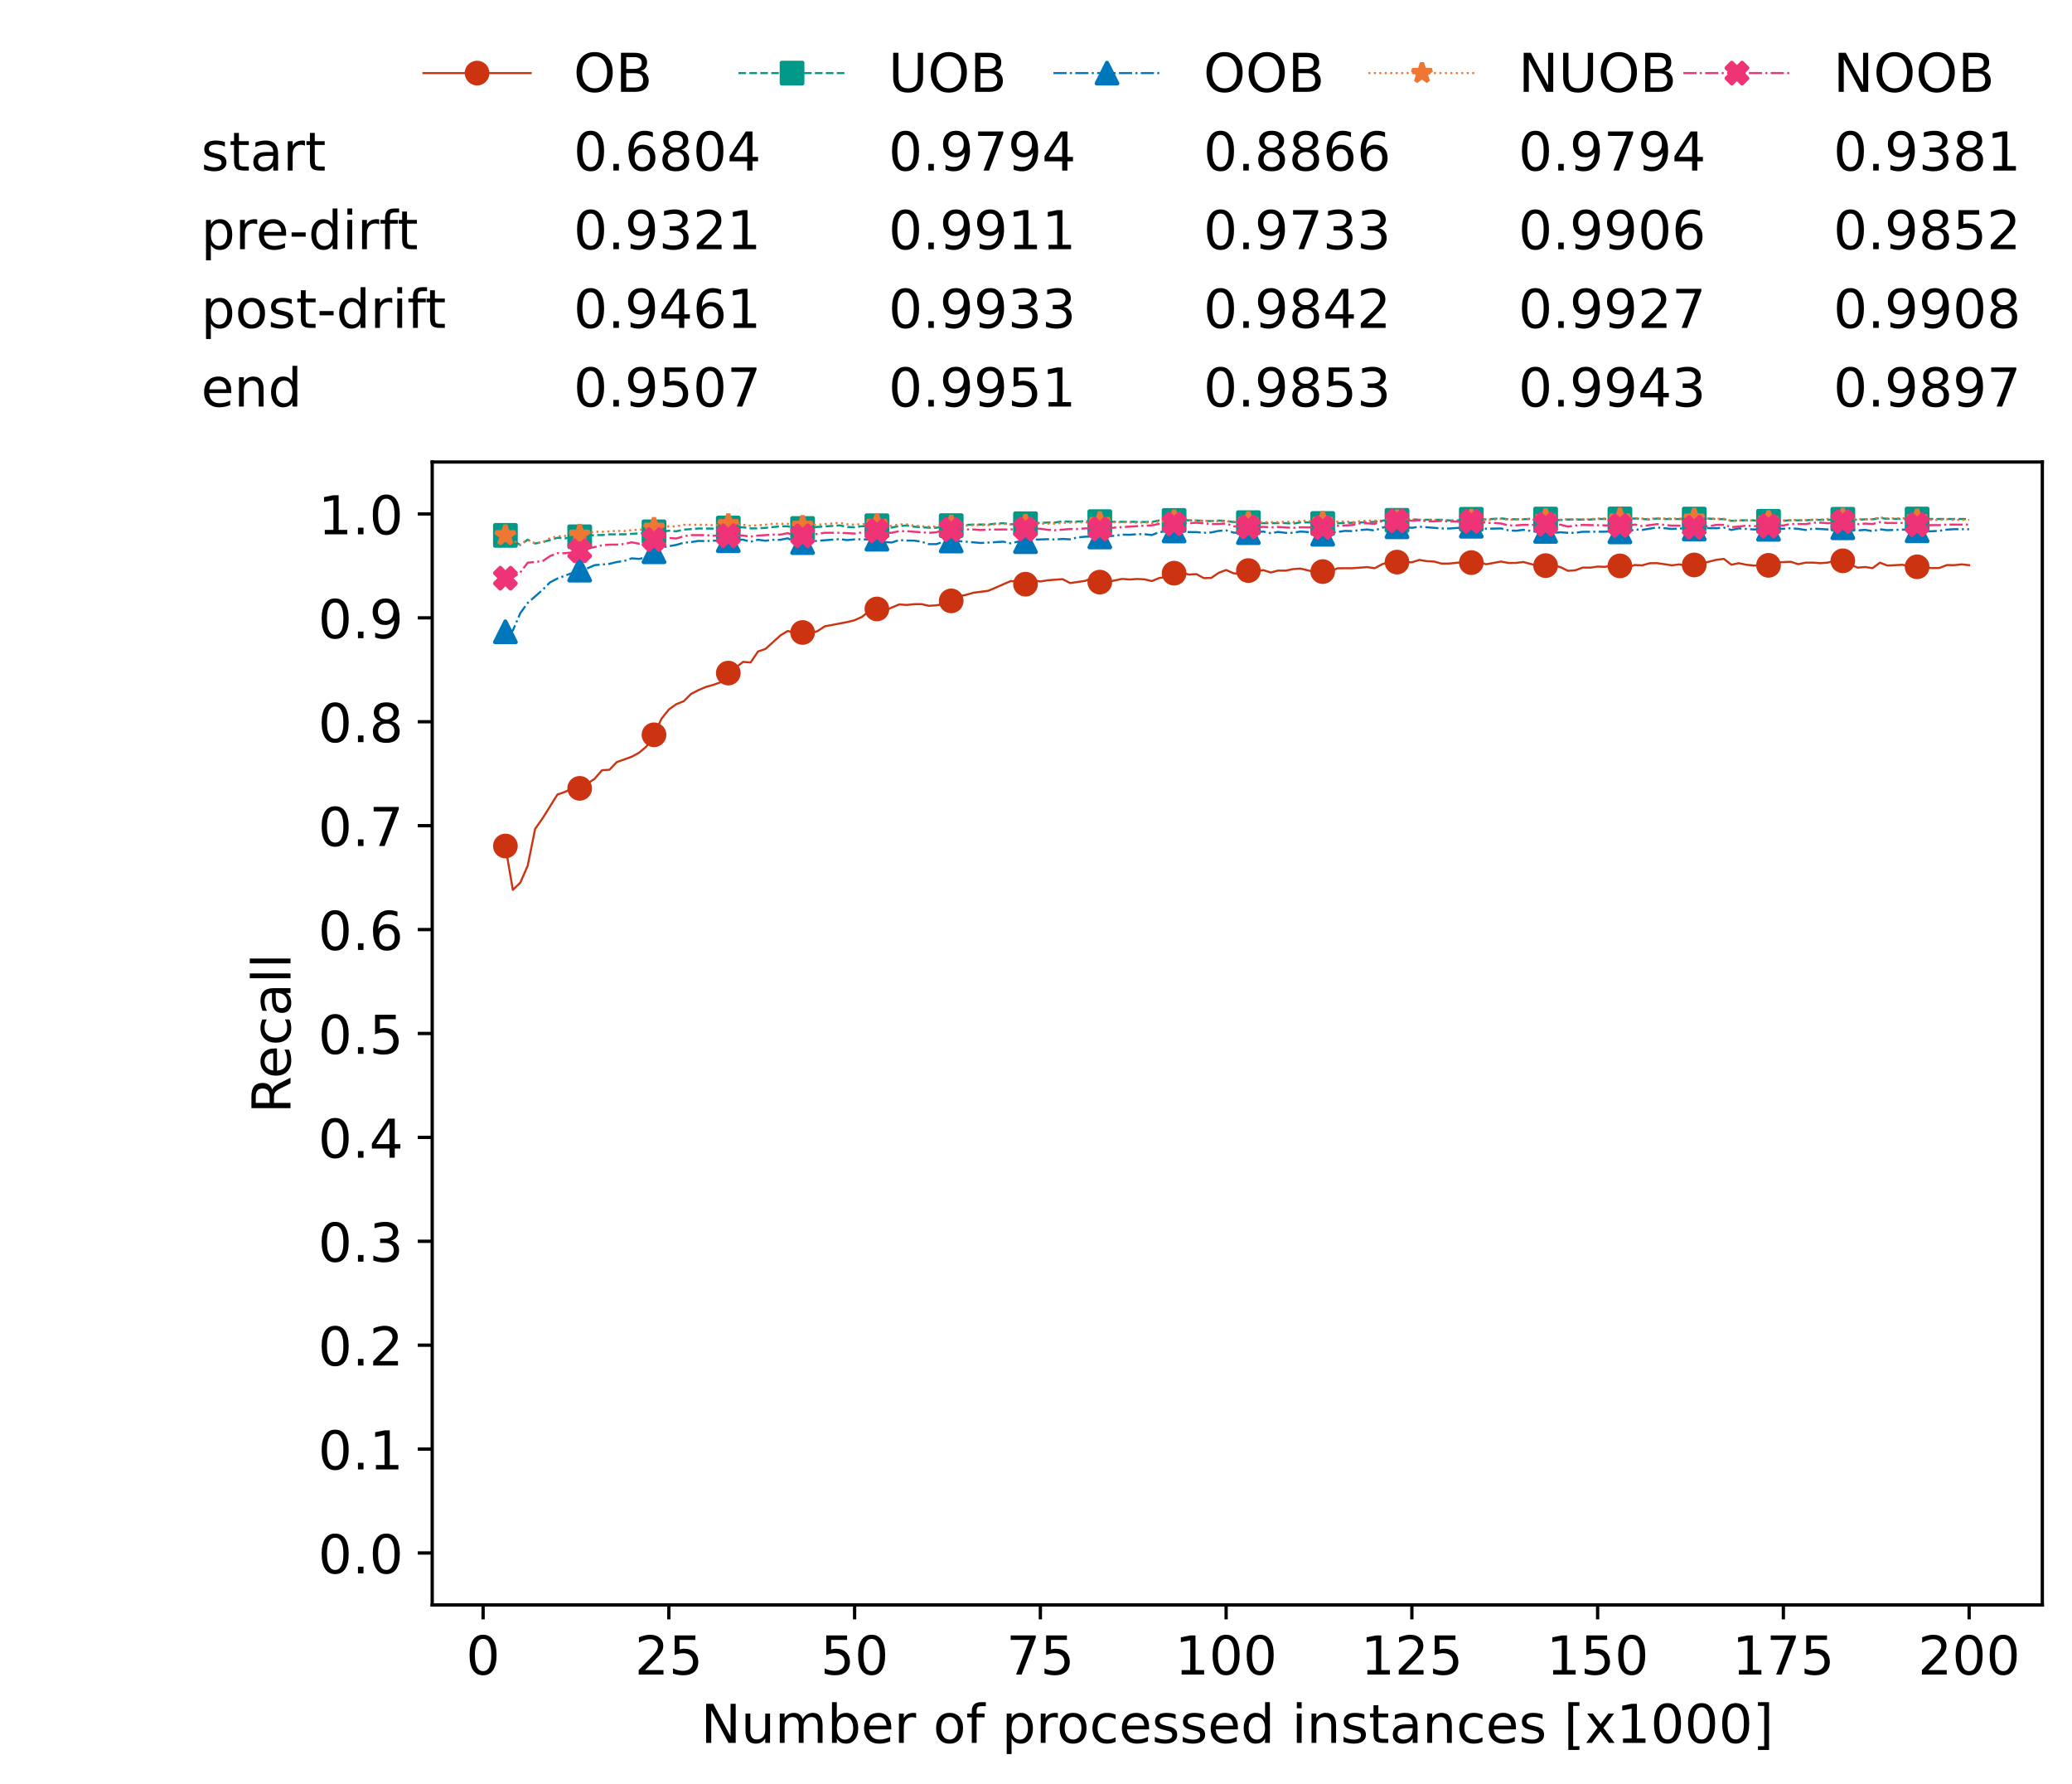 <?xml version="1.0" encoding="utf-8" standalone="no"?>
<!DOCTYPE svg PUBLIC "-//W3C//DTD SVG 1.1//EN"
  "http://www.w3.org/Graphics/SVG/1.1/DTD/svg11.dtd">
<!-- Created with matplotlib (https://matplotlib.org/) -->
<svg height="432.615pt" version="1.1" viewBox="0 0 502.65 432.615" width="502.65pt" xmlns="http://www.w3.org/2000/svg" xmlns:xlink="http://www.w3.org/1999/xlink">
 <defs>
  <style type="text/css">*{stroke-linecap:butt;stroke-linejoin:round;}</style>
 </defs>
 <g id="figure_1">
  <g id="patch_1">
   <path d="M 0 432.615 
L 502.65 432.615 
L 502.65 0 
L 0 0 
z
" style="fill:#ffffff;"/>
  </g>
  <g id="axes_1">
   <g id="patch_2">
    <path d="M 104.85 389.252 
L 495.45 389.252 
L 495.45 112.052 
L 104.85 112.052 
z
" style="fill:#ffffff;"/>
   </g>
   <g id="matplotlib.axis_1">
    <g id="xtick_1">
     <g id="line2d_1">
      <defs>
       <path d="M 0 0 
L 0 3.5 
" id="mb1480d848e" style="stroke:#000000;stroke-width:0.8;"/>
      </defs>
      <g>
       <use style="stroke:#000000;stroke-width:0.8;" x="117.197" xlink:href="#mb1480d848e" y="389.252"/>
      </g>
     </g>
     <g id="text_1">
      <!-- 0 -->
      <g transform="translate(113.061 406.13)scale(0.13 -0.13)">
       <defs>
        <path d="M 31.781 66.406 
Q 24.172 66.406 20.328 58.906 
Q 16.5 51.422 16.5 36.375 
Q 16.5 21.391 20.328 13.891 
Q 24.172 6.391 31.781 6.391 
Q 39.453 6.391 43.281 13.891 
Q 47.125 21.391 47.125 36.375 
Q 47.125 51.422 43.281 58.906 
Q 39.453 66.406 31.781 66.406 
z
M 31.781 74.219 
Q 44.047 74.219 50.516 64.516 
Q 56.984 54.828 56.984 36.375 
Q 56.984 17.969 50.516 8.266 
Q 44.047 -1.422 31.781 -1.422 
Q 19.531 -1.422 13.062 8.266 
Q 6.594 17.969 6.594 36.375 
Q 6.594 54.828 13.062 64.516 
Q 19.531 74.219 31.781 74.219 
z
" id="DejaVuSans-48"/>
       </defs>
       <use xlink:href="#DejaVuSans-48"/>
      </g>
     </g>
    </g>
    <g id="xtick_2">
     <g id="line2d_2">
      <g>
       <use style="stroke:#000000;stroke-width:0.8;" x="162.259" xlink:href="#mb1480d848e" y="389.252"/>
      </g>
     </g>
     <g id="text_2">
      <!-- 25 -->
      <g transform="translate(153.988 406.13)scale(0.13 -0.13)">
       <defs>
        <path d="M 19.188 8.297 
L 53.609 8.297 
L 53.609 0 
L 7.328 0 
L 7.328 8.297 
Q 12.938 14.109 22.625 23.891 
Q 32.328 33.688 34.812 36.531 
Q 39.547 41.844 41.422 45.531 
Q 43.312 49.219 43.312 52.781 
Q 43.312 58.594 39.234 62.25 
Q 35.156 65.922 28.609 65.922 
Q 23.969 65.922 18.812 64.312 
Q 13.672 62.703 7.812 59.422 
L 7.812 69.391 
Q 13.766 71.781 18.938 73 
Q 24.125 74.219 28.422 74.219 
Q 39.75 74.219 46.484 68.547 
Q 53.219 62.891 53.219 53.422 
Q 53.219 48.922 51.531 44.891 
Q 49.859 40.875 45.406 35.406 
Q 44.188 33.984 37.641 27.219 
Q 31.109 20.453 19.188 8.297 
z
" id="DejaVuSans-50"/>
        <path d="M 10.797 72.906 
L 49.516 72.906 
L 49.516 64.594 
L 19.828 64.594 
L 19.828 46.734 
Q 21.969 47.469 24.109 47.828 
Q 26.266 48.188 28.422 48.188 
Q 40.625 48.188 47.75 41.5 
Q 54.891 34.812 54.891 23.391 
Q 54.891 11.625 47.562 5.094 
Q 40.234 -1.422 26.906 -1.422 
Q 22.312 -1.422 17.547 -0.641 
Q 12.797 0.141 7.719 1.703 
L 7.719 11.625 
Q 12.109 9.234 16.797 8.062 
Q 21.484 6.891 26.703 6.891 
Q 35.156 6.891 40.078 11.328 
Q 45.016 15.766 45.016 23.391 
Q 45.016 31 40.078 35.438 
Q 35.156 39.891 26.703 39.891 
Q 22.75 39.891 18.812 39.016 
Q 14.891 38.141 10.797 36.281 
z
" id="DejaVuSans-53"/>
       </defs>
       <use xlink:href="#DejaVuSans-50"/>
       <use x="63.623" xlink:href="#DejaVuSans-53"/>
      </g>
     </g>
    </g>
    <g id="xtick_3">
     <g id="line2d_3">
      <g>
       <use style="stroke:#000000;stroke-width:0.8;" x="207.322" xlink:href="#mb1480d848e" y="389.252"/>
      </g>
     </g>
     <g id="text_3">
      <!-- 50 -->
      <g transform="translate(199.05 406.13)scale(0.13 -0.13)">
       <use xlink:href="#DejaVuSans-53"/>
       <use x="63.623" xlink:href="#DejaVuSans-48"/>
      </g>
     </g>
    </g>
    <g id="xtick_4">
     <g id="line2d_4">
      <g>
       <use style="stroke:#000000;stroke-width:0.8;" x="252.384" xlink:href="#mb1480d848e" y="389.252"/>
      </g>
     </g>
     <g id="text_4">
      <!-- 75 -->
      <g transform="translate(244.113 406.13)scale(0.13 -0.13)">
       <defs>
        <path d="M 8.203 72.906 
L 55.078 72.906 
L 55.078 68.703 
L 28.609 0 
L 18.312 0 
L 43.219 64.594 
L 8.203 64.594 
z
" id="DejaVuSans-55"/>
       </defs>
       <use xlink:href="#DejaVuSans-55"/>
       <use x="63.623" xlink:href="#DejaVuSans-53"/>
      </g>
     </g>
    </g>
    <g id="xtick_5">
     <g id="line2d_5">
      <g>
       <use style="stroke:#000000;stroke-width:0.8;" x="297.446" xlink:href="#mb1480d848e" y="389.252"/>
      </g>
     </g>
     <g id="text_5">
      <!-- 100 -->
      <g transform="translate(285.039 406.13)scale(0.13 -0.13)">
       <defs>
        <path d="M 12.406 8.297 
L 28.516 8.297 
L 28.516 63.922 
L 10.984 60.406 
L 10.984 69.391 
L 28.422 72.906 
L 38.281 72.906 
L 38.281 8.297 
L 54.391 8.297 
L 54.391 0 
L 12.406 0 
z
" id="DejaVuSans-49"/>
       </defs>
       <use xlink:href="#DejaVuSans-49"/>
       <use x="63.623" xlink:href="#DejaVuSans-48"/>
       <use x="127.246" xlink:href="#DejaVuSans-48"/>
      </g>
     </g>
    </g>
    <g id="xtick_6">
     <g id="line2d_6">
      <g>
       <use style="stroke:#000000;stroke-width:0.8;" x="342.509" xlink:href="#mb1480d848e" y="389.252"/>
      </g>
     </g>
     <g id="text_6">
      <!-- 125 -->
      <g transform="translate(330.102 406.13)scale(0.13 -0.13)">
       <use xlink:href="#DejaVuSans-49"/>
       <use x="63.623" xlink:href="#DejaVuSans-50"/>
       <use x="127.246" xlink:href="#DejaVuSans-53"/>
      </g>
     </g>
    </g>
    <g id="xtick_7">
     <g id="line2d_7">
      <g>
       <use style="stroke:#000000;stroke-width:0.8;" x="387.571" xlink:href="#mb1480d848e" y="389.252"/>
      </g>
     </g>
     <g id="text_7">
      <!-- 150 -->
      <g transform="translate(375.164 406.13)scale(0.13 -0.13)">
       <use xlink:href="#DejaVuSans-49"/>
       <use x="63.623" xlink:href="#DejaVuSans-53"/>
       <use x="127.246" xlink:href="#DejaVuSans-48"/>
      </g>
     </g>
    </g>
    <g id="xtick_8">
     <g id="line2d_8">
      <g>
       <use style="stroke:#000000;stroke-width:0.8;" x="432.633" xlink:href="#mb1480d848e" y="389.252"/>
      </g>
     </g>
     <g id="text_8">
      <!-- 175 -->
      <g transform="translate(420.226 406.13)scale(0.13 -0.13)">
       <use xlink:href="#DejaVuSans-49"/>
       <use x="63.623" xlink:href="#DejaVuSans-55"/>
       <use x="127.246" xlink:href="#DejaVuSans-53"/>
      </g>
     </g>
    </g>
    <g id="xtick_9">
     <g id="line2d_9">
      <g>
       <use style="stroke:#000000;stroke-width:0.8;" x="477.695" xlink:href="#mb1480d848e" y="389.252"/>
      </g>
     </g>
     <g id="text_9">
      <!-- 200 -->
      <g transform="translate(465.289 406.13)scale(0.13 -0.13)">
       <use xlink:href="#DejaVuSans-50"/>
       <use x="63.623" xlink:href="#DejaVuSans-48"/>
       <use x="127.246" xlink:href="#DejaVuSans-48"/>
      </g>
     </g>
    </g>
    <g id="text_10">
     <!-- Number of processed instances [x1000] -->
     <g transform="translate(170.025 422.711)scale(0.13 -0.13)">
      <defs>
       <path d="M 9.812 72.906 
L 23.094 72.906 
L 55.422 11.922 
L 55.422 72.906 
L 64.984 72.906 
L 64.984 0 
L 51.703 0 
L 19.391 60.984 
L 19.391 0 
L 9.812 0 
z
" id="DejaVuSans-78"/>
       <path d="M 8.5 21.578 
L 8.5 54.688 
L 17.484 54.688 
L 17.484 21.922 
Q 17.484 14.156 20.5 10.266 
Q 23.531 6.391 29.594 6.391 
Q 36.859 6.391 41.078 11.031 
Q 45.312 15.672 45.312 23.688 
L 45.312 54.688 
L 54.297 54.688 
L 54.297 0 
L 45.312 0 
L 45.312 8.406 
Q 42.047 3.422 37.719 1 
Q 33.406 -1.422 27.688 -1.422 
Q 18.266 -1.422 13.375 4.438 
Q 8.5 10.297 8.5 21.578 
z
M 31.109 56 
z
" id="DejaVuSans-117"/>
       <path d="M 52 44.188 
Q 55.375 50.25 60.062 53.125 
Q 64.75 56 71.094 56 
Q 79.641 56 84.281 50.016 
Q 88.922 44.047 88.922 33.016 
L 88.922 0 
L 79.891 0 
L 79.891 32.719 
Q 79.891 40.578 77.094 44.375 
Q 74.312 48.188 68.609 48.188 
Q 61.625 48.188 57.562 43.547 
Q 53.516 38.922 53.516 30.906 
L 53.516 0 
L 44.484 0 
L 44.484 32.719 
Q 44.484 40.625 41.703 44.406 
Q 38.922 48.188 33.109 48.188 
Q 26.219 48.188 22.156 43.531 
Q 18.109 38.875 18.109 30.906 
L 18.109 0 
L 9.078 0 
L 9.078 54.688 
L 18.109 54.688 
L 18.109 46.188 
Q 21.188 51.219 25.484 53.609 
Q 29.781 56 35.688 56 
Q 41.656 56 45.828 52.969 
Q 50 49.953 52 44.188 
z
" id="DejaVuSans-109"/>
       <path d="M 48.688 27.297 
Q 48.688 37.203 44.609 42.844 
Q 40.531 48.484 33.406 48.484 
Q 26.266 48.484 22.188 42.844 
Q 18.109 37.203 18.109 27.297 
Q 18.109 17.391 22.188 11.75 
Q 26.266 6.109 33.406 6.109 
Q 40.531 6.109 44.609 11.75 
Q 48.688 17.391 48.688 27.297 
z
M 18.109 46.391 
Q 20.953 51.266 25.266 53.625 
Q 29.594 56 35.594 56 
Q 45.562 56 51.781 48.094 
Q 58.016 40.188 58.016 27.297 
Q 58.016 14.406 51.781 6.484 
Q 45.562 -1.422 35.594 -1.422 
Q 29.594 -1.422 25.266 0.953 
Q 20.953 3.328 18.109 8.203 
L 18.109 0 
L 9.078 0 
L 9.078 75.984 
L 18.109 75.984 
z
" id="DejaVuSans-98"/>
       <path d="M 56.203 29.594 
L 56.203 25.203 
L 14.891 25.203 
Q 15.484 15.922 20.484 11.062 
Q 25.484 6.203 34.422 6.203 
Q 39.594 6.203 44.453 7.469 
Q 49.312 8.734 54.109 11.281 
L 54.109 2.781 
Q 49.266 0.734 44.188 -0.344 
Q 39.109 -1.422 33.891 -1.422 
Q 20.797 -1.422 13.156 6.188 
Q 5.516 13.812 5.516 26.812 
Q 5.516 40.234 12.766 48.109 
Q 20.016 56 32.328 56 
Q 43.359 56 49.781 48.891 
Q 56.203 41.797 56.203 29.594 
z
M 47.219 32.234 
Q 47.125 39.594 43.094 43.984 
Q 39.062 48.391 32.422 48.391 
Q 24.906 48.391 20.391 44.141 
Q 15.875 39.891 15.188 32.172 
z
" id="DejaVuSans-101"/>
       <path d="M 41.109 46.297 
Q 39.594 47.172 37.812 47.578 
Q 36.031 48 33.891 48 
Q 26.266 48 22.188 43.047 
Q 18.109 38.094 18.109 28.812 
L 18.109 0 
L 9.078 0 
L 9.078 54.688 
L 18.109 54.688 
L 18.109 46.188 
Q 20.953 51.172 25.484 53.578 
Q 30.031 56 36.531 56 
Q 37.453 56 38.578 55.875 
Q 39.703 55.766 41.062 55.516 
z
" id="DejaVuSans-114"/>
       <path id="DejaVuSans-32"/>
       <path d="M 30.609 48.391 
Q 23.391 48.391 19.188 42.75 
Q 14.984 37.109 14.984 27.297 
Q 14.984 17.484 19.156 11.844 
Q 23.344 6.203 30.609 6.203 
Q 37.797 6.203 41.984 11.859 
Q 46.188 17.531 46.188 27.297 
Q 46.188 37.016 41.984 42.703 
Q 37.797 48.391 30.609 48.391 
z
M 30.609 56 
Q 42.328 56 49.016 48.375 
Q 55.719 40.766 55.719 27.297 
Q 55.719 13.875 49.016 6.219 
Q 42.328 -1.422 30.609 -1.422 
Q 18.844 -1.422 12.172 6.219 
Q 5.516 13.875 5.516 27.297 
Q 5.516 40.766 12.172 48.375 
Q 18.844 56 30.609 56 
z
" id="DejaVuSans-111"/>
       <path d="M 37.109 75.984 
L 37.109 68.5 
L 28.516 68.5 
Q 23.688 68.5 21.797 66.547 
Q 19.922 64.594 19.922 59.516 
L 19.922 54.688 
L 34.719 54.688 
L 34.719 47.703 
L 19.922 47.703 
L 19.922 0 
L 10.891 0 
L 10.891 47.703 
L 2.297 47.703 
L 2.297 54.688 
L 10.891 54.688 
L 10.891 58.5 
Q 10.891 67.625 15.141 71.797 
Q 19.391 75.984 28.609 75.984 
z
" id="DejaVuSans-102"/>
       <path d="M 18.109 8.203 
L 18.109 -20.797 
L 9.078 -20.797 
L 9.078 54.688 
L 18.109 54.688 
L 18.109 46.391 
Q 20.953 51.266 25.266 53.625 
Q 29.594 56 35.594 56 
Q 45.562 56 51.781 48.094 
Q 58.016 40.188 58.016 27.297 
Q 58.016 14.406 51.781 6.484 
Q 45.562 -1.422 35.594 -1.422 
Q 29.594 -1.422 25.266 0.953 
Q 20.953 3.328 18.109 8.203 
z
M 48.688 27.297 
Q 48.688 37.203 44.609 42.844 
Q 40.531 48.484 33.406 48.484 
Q 26.266 48.484 22.188 42.844 
Q 18.109 37.203 18.109 27.297 
Q 18.109 17.391 22.188 11.75 
Q 26.266 6.109 33.406 6.109 
Q 40.531 6.109 44.609 11.75 
Q 48.688 17.391 48.688 27.297 
z
" id="DejaVuSans-112"/>
       <path d="M 48.781 52.594 
L 48.781 44.188 
Q 44.969 46.297 41.141 47.344 
Q 37.312 48.391 33.406 48.391 
Q 24.656 48.391 19.812 42.844 
Q 14.984 37.312 14.984 27.297 
Q 14.984 17.281 19.812 11.734 
Q 24.656 6.203 33.406 6.203 
Q 37.312 6.203 41.141 7.25 
Q 44.969 8.297 48.781 10.406 
L 48.781 2.094 
Q 45.016 0.344 40.984 -0.531 
Q 36.969 -1.422 32.422 -1.422 
Q 20.062 -1.422 12.781 6.344 
Q 5.516 14.109 5.516 27.297 
Q 5.516 40.672 12.859 48.328 
Q 20.219 56 33.016 56 
Q 37.156 56 41.109 55.141 
Q 45.062 54.297 48.781 52.594 
z
" id="DejaVuSans-99"/>
       <path d="M 44.281 53.078 
L 44.281 44.578 
Q 40.484 46.531 36.375 47.5 
Q 32.281 48.484 27.875 48.484 
Q 21.188 48.484 17.844 46.438 
Q 14.5 44.391 14.5 40.281 
Q 14.5 37.156 16.891 35.375 
Q 19.281 33.594 26.516 31.984 
L 29.594 31.297 
Q 39.156 29.25 43.188 25.516 
Q 47.219 21.781 47.219 15.094 
Q 47.219 7.469 41.188 3.016 
Q 35.156 -1.422 24.609 -1.422 
Q 20.219 -1.422 15.453 -0.562 
Q 10.688 0.297 5.422 2 
L 5.422 11.281 
Q 10.406 8.688 15.234 7.391 
Q 20.062 6.109 24.812 6.109 
Q 31.156 6.109 34.562 8.281 
Q 37.984 10.453 37.984 14.406 
Q 37.984 18.062 35.516 20.016 
Q 33.062 21.969 24.703 23.781 
L 21.578 24.516 
Q 13.234 26.266 9.516 29.906 
Q 5.812 33.547 5.812 39.891 
Q 5.812 47.609 11.281 51.797 
Q 16.75 56 26.812 56 
Q 31.781 56 36.172 55.266 
Q 40.578 54.547 44.281 53.078 
z
" id="DejaVuSans-115"/>
       <path d="M 45.406 46.391 
L 45.406 75.984 
L 54.391 75.984 
L 54.391 0 
L 45.406 0 
L 45.406 8.203 
Q 42.578 3.328 38.25 0.953 
Q 33.938 -1.422 27.875 -1.422 
Q 17.969 -1.422 11.734 6.484 
Q 5.516 14.406 5.516 27.297 
Q 5.516 40.188 11.734 48.094 
Q 17.969 56 27.875 56 
Q 33.938 56 38.25 53.625 
Q 42.578 51.266 45.406 46.391 
z
M 14.797 27.297 
Q 14.797 17.391 18.875 11.75 
Q 22.953 6.109 30.078 6.109 
Q 37.203 6.109 41.297 11.75 
Q 45.406 17.391 45.406 27.297 
Q 45.406 37.203 41.297 42.844 
Q 37.203 48.484 30.078 48.484 
Q 22.953 48.484 18.875 42.844 
Q 14.797 37.203 14.797 27.297 
z
" id="DejaVuSans-100"/>
       <path d="M 9.422 54.688 
L 18.406 54.688 
L 18.406 0 
L 9.422 0 
z
M 9.422 75.984 
L 18.406 75.984 
L 18.406 64.594 
L 9.422 64.594 
z
" id="DejaVuSans-105"/>
       <path d="M 54.891 33.016 
L 54.891 0 
L 45.906 0 
L 45.906 32.719 
Q 45.906 40.484 42.875 44.328 
Q 39.844 48.188 33.797 48.188 
Q 26.516 48.188 22.312 43.547 
Q 18.109 38.922 18.109 30.906 
L 18.109 0 
L 9.078 0 
L 9.078 54.688 
L 18.109 54.688 
L 18.109 46.188 
Q 21.344 51.125 25.703 53.562 
Q 30.078 56 35.797 56 
Q 45.219 56 50.047 50.172 
Q 54.891 44.344 54.891 33.016 
z
" id="DejaVuSans-110"/>
       <path d="M 18.312 70.219 
L 18.312 54.688 
L 36.812 54.688 
L 36.812 47.703 
L 18.312 47.703 
L 18.312 18.016 
Q 18.312 11.328 20.141 9.422 
Q 21.969 7.516 27.594 7.516 
L 36.812 7.516 
L 36.812 0 
L 27.594 0 
Q 17.188 0 13.234 3.875 
Q 9.281 7.766 9.281 18.016 
L 9.281 47.703 
L 2.688 47.703 
L 2.688 54.688 
L 9.281 54.688 
L 9.281 70.219 
z
" id="DejaVuSans-116"/>
       <path d="M 34.281 27.484 
Q 23.391 27.484 19.188 25 
Q 14.984 22.516 14.984 16.5 
Q 14.984 11.719 18.141 8.906 
Q 21.297 6.109 26.703 6.109 
Q 34.188 6.109 38.703 11.406 
Q 43.219 16.703 43.219 25.484 
L 43.219 27.484 
z
M 52.203 31.203 
L 52.203 0 
L 43.219 0 
L 43.219 8.297 
Q 40.141 3.328 35.547 0.953 
Q 30.953 -1.422 24.312 -1.422 
Q 15.922 -1.422 10.953 3.297 
Q 6 8.016 6 15.922 
Q 6 25.141 12.172 29.828 
Q 18.359 34.516 30.609 34.516 
L 43.219 34.516 
L 43.219 35.406 
Q 43.219 41.609 39.141 45 
Q 35.062 48.391 27.688 48.391 
Q 23 48.391 18.547 47.266 
Q 14.109 46.141 10.016 43.891 
L 10.016 52.203 
Q 14.938 54.109 19.578 55.047 
Q 24.219 56 28.609 56 
Q 40.484 56 46.344 49.844 
Q 52.203 43.703 52.203 31.203 
z
" id="DejaVuSans-97"/>
       <path d="M 8.594 75.984 
L 29.297 75.984 
L 29.297 69 
L 17.578 69 
L 17.578 -6.203 
L 29.297 -6.203 
L 29.297 -13.188 
L 8.594 -13.188 
z
" id="DejaVuSans-91"/>
       <path d="M 54.891 54.688 
L 35.109 28.078 
L 55.906 0 
L 45.312 0 
L 29.391 21.484 
L 13.484 0 
L 2.875 0 
L 24.125 28.609 
L 4.688 54.688 
L 15.281 54.688 
L 29.781 35.203 
L 44.281 54.688 
z
" id="DejaVuSans-120"/>
       <path d="M 30.422 75.984 
L 30.422 -13.188 
L 9.719 -13.188 
L 9.719 -6.203 
L 21.391 -6.203 
L 21.391 69 
L 9.719 69 
L 9.719 75.984 
z
" id="DejaVuSans-93"/>
      </defs>
      <use xlink:href="#DejaVuSans-78"/>
      <use x="74.805" xlink:href="#DejaVuSans-117"/>
      <use x="138.184" xlink:href="#DejaVuSans-109"/>
      <use x="235.596" xlink:href="#DejaVuSans-98"/>
      <use x="299.072" xlink:href="#DejaVuSans-101"/>
      <use x="360.596" xlink:href="#DejaVuSans-114"/>
      <use x="401.709" xlink:href="#DejaVuSans-32"/>
      <use x="433.496" xlink:href="#DejaVuSans-111"/>
      <use x="494.678" xlink:href="#DejaVuSans-102"/>
      <use x="529.883" xlink:href="#DejaVuSans-32"/>
      <use x="561.67" xlink:href="#DejaVuSans-112"/>
      <use x="625.146" xlink:href="#DejaVuSans-114"/>
      <use x="664.01" xlink:href="#DejaVuSans-111"/>
      <use x="725.191" xlink:href="#DejaVuSans-99"/>
      <use x="780.172" xlink:href="#DejaVuSans-101"/>
      <use x="841.695" xlink:href="#DejaVuSans-115"/>
      <use x="893.795" xlink:href="#DejaVuSans-115"/>
      <use x="945.895" xlink:href="#DejaVuSans-101"/>
      <use x="1007.418" xlink:href="#DejaVuSans-100"/>
      <use x="1070.895" xlink:href="#DejaVuSans-32"/>
      <use x="1102.682" xlink:href="#DejaVuSans-105"/>
      <use x="1130.465" xlink:href="#DejaVuSans-110"/>
      <use x="1193.844" xlink:href="#DejaVuSans-115"/>
      <use x="1245.943" xlink:href="#DejaVuSans-116"/>
      <use x="1285.152" xlink:href="#DejaVuSans-97"/>
      <use x="1346.432" xlink:href="#DejaVuSans-110"/>
      <use x="1409.811" xlink:href="#DejaVuSans-99"/>
      <use x="1464.791" xlink:href="#DejaVuSans-101"/>
      <use x="1526.314" xlink:href="#DejaVuSans-115"/>
      <use x="1578.414" xlink:href="#DejaVuSans-32"/>
      <use x="1610.201" xlink:href="#DejaVuSans-91"/>
      <use x="1649.215" xlink:href="#DejaVuSans-120"/>
      <use x="1708.395" xlink:href="#DejaVuSans-49"/>
      <use x="1772.018" xlink:href="#DejaVuSans-48"/>
      <use x="1835.641" xlink:href="#DejaVuSans-48"/>
      <use x="1899.264" xlink:href="#DejaVuSans-48"/>
      <use x="1962.887" xlink:href="#DejaVuSans-93"/>
     </g>
    </g>
   </g>
   <g id="matplotlib.axis_2">
    <g id="ytick_1">
     <g id="line2d_10">
      <defs>
       <path d="M 0 0 
L -3.5 0 
" id="m32217c0826" style="stroke:#000000;stroke-width:0.8;"/>
      </defs>
      <g>
       <use style="stroke:#000000;stroke-width:0.8;" x="104.85" xlink:href="#m32217c0826" y="376.652"/>
      </g>
     </g>
     <g id="text_11">
      <!-- 0.0 -->
      <g transform="translate(77.176 381.591)scale(0.13 -0.13)">
       <defs>
        <path d="M 10.688 12.406 
L 21 12.406 
L 21 0 
L 10.688 0 
z
" id="DejaVuSans-46"/>
       </defs>
       <use xlink:href="#DejaVuSans-48"/>
       <use x="63.623" xlink:href="#DejaVuSans-46"/>
       <use x="95.41" xlink:href="#DejaVuSans-48"/>
      </g>
     </g>
    </g>
    <g id="ytick_2">
     <g id="line2d_11">
      <g>
       <use style="stroke:#000000;stroke-width:0.8;" x="104.85" xlink:href="#m32217c0826" y="351.452"/>
      </g>
     </g>
     <g id="text_12">
      <!-- 0.1 -->
      <g transform="translate(77.176 356.391)scale(0.13 -0.13)">
       <use xlink:href="#DejaVuSans-48"/>
       <use x="63.623" xlink:href="#DejaVuSans-46"/>
       <use x="95.41" xlink:href="#DejaVuSans-49"/>
      </g>
     </g>
    </g>
    <g id="ytick_3">
     <g id="line2d_12">
      <g>
       <use style="stroke:#000000;stroke-width:0.8;" x="104.85" xlink:href="#m32217c0826" y="326.252"/>
      </g>
     </g>
     <g id="text_13">
      <!-- 0.2 -->
      <g transform="translate(77.176 331.191)scale(0.13 -0.13)">
       <use xlink:href="#DejaVuSans-48"/>
       <use x="63.623" xlink:href="#DejaVuSans-46"/>
       <use x="95.41" xlink:href="#DejaVuSans-50"/>
      </g>
     </g>
    </g>
    <g id="ytick_4">
     <g id="line2d_13">
      <g>
       <use style="stroke:#000000;stroke-width:0.8;" x="104.85" xlink:href="#m32217c0826" y="301.052"/>
      </g>
     </g>
     <g id="text_14">
      <!-- 0.3 -->
      <g transform="translate(77.176 305.991)scale(0.13 -0.13)">
       <defs>
        <path d="M 40.578 39.312 
Q 47.656 37.797 51.625 33 
Q 55.609 28.219 55.609 21.188 
Q 55.609 10.406 48.188 4.484 
Q 40.766 -1.422 27.094 -1.422 
Q 22.516 -1.422 17.656 -0.516 
Q 12.797 0.391 7.625 2.203 
L 7.625 11.719 
Q 11.719 9.328 16.594 8.109 
Q 21.484 6.891 26.812 6.891 
Q 36.078 6.891 40.938 10.547 
Q 45.797 14.203 45.797 21.188 
Q 45.797 27.641 41.281 31.266 
Q 36.766 34.906 28.719 34.906 
L 20.219 34.906 
L 20.219 43.016 
L 29.109 43.016 
Q 36.375 43.016 40.234 45.922 
Q 44.094 48.828 44.094 54.297 
Q 44.094 59.906 40.109 62.906 
Q 36.141 65.922 28.719 65.922 
Q 24.656 65.922 20.016 65.031 
Q 15.375 64.156 9.812 62.312 
L 9.812 71.094 
Q 15.438 72.656 20.344 73.438 
Q 25.25 74.219 29.594 74.219 
Q 40.828 74.219 47.359 69.109 
Q 53.906 64.016 53.906 55.328 
Q 53.906 49.266 50.438 45.094 
Q 46.969 40.922 40.578 39.312 
z
" id="DejaVuSans-51"/>
       </defs>
       <use xlink:href="#DejaVuSans-48"/>
       <use x="63.623" xlink:href="#DejaVuSans-46"/>
       <use x="95.41" xlink:href="#DejaVuSans-51"/>
      </g>
     </g>
    </g>
    <g id="ytick_5">
     <g id="line2d_14">
      <g>
       <use style="stroke:#000000;stroke-width:0.8;" x="104.85" xlink:href="#m32217c0826" y="275.852"/>
      </g>
     </g>
     <g id="text_15">
      <!-- 0.4 -->
      <g transform="translate(77.176 280.791)scale(0.13 -0.13)">
       <defs>
        <path d="M 37.797 64.312 
L 12.891 25.391 
L 37.797 25.391 
z
M 35.203 72.906 
L 47.609 72.906 
L 47.609 25.391 
L 58.016 25.391 
L 58.016 17.188 
L 47.609 17.188 
L 47.609 0 
L 37.797 0 
L 37.797 17.188 
L 4.891 17.188 
L 4.891 26.703 
z
" id="DejaVuSans-52"/>
       </defs>
       <use xlink:href="#DejaVuSans-48"/>
       <use x="63.623" xlink:href="#DejaVuSans-46"/>
       <use x="95.41" xlink:href="#DejaVuSans-52"/>
      </g>
     </g>
    </g>
    <g id="ytick_6">
     <g id="line2d_15">
      <g>
       <use style="stroke:#000000;stroke-width:0.8;" x="104.85" xlink:href="#m32217c0826" y="250.652"/>
      </g>
     </g>
     <g id="text_16">
      <!-- 0.5 -->
      <g transform="translate(77.176 255.591)scale(0.13 -0.13)">
       <use xlink:href="#DejaVuSans-48"/>
       <use x="63.623" xlink:href="#DejaVuSans-46"/>
       <use x="95.41" xlink:href="#DejaVuSans-53"/>
      </g>
     </g>
    </g>
    <g id="ytick_7">
     <g id="line2d_16">
      <g>
       <use style="stroke:#000000;stroke-width:0.8;" x="104.85" xlink:href="#m32217c0826" y="225.452"/>
      </g>
     </g>
     <g id="text_17">
      <!-- 0.6 -->
      <g transform="translate(77.176 230.391)scale(0.13 -0.13)">
       <defs>
        <path d="M 33.016 40.375 
Q 26.375 40.375 22.484 35.828 
Q 18.609 31.297 18.609 23.391 
Q 18.609 15.531 22.484 10.953 
Q 26.375 6.391 33.016 6.391 
Q 39.656 6.391 43.531 10.953 
Q 47.406 15.531 47.406 23.391 
Q 47.406 31.297 43.531 35.828 
Q 39.656 40.375 33.016 40.375 
z
M 52.594 71.297 
L 52.594 62.312 
Q 48.875 64.062 45.094 64.984 
Q 41.312 65.922 37.594 65.922 
Q 27.828 65.922 22.672 59.328 
Q 17.531 52.734 16.797 39.406 
Q 19.672 43.656 24.016 45.922 
Q 28.375 48.188 33.594 48.188 
Q 44.578 48.188 50.953 41.516 
Q 57.328 34.859 57.328 23.391 
Q 57.328 12.156 50.688 5.359 
Q 44.047 -1.422 33.016 -1.422 
Q 20.359 -1.422 13.672 8.266 
Q 6.984 17.969 6.984 36.375 
Q 6.984 53.656 15.188 63.938 
Q 23.391 74.219 37.203 74.219 
Q 40.922 74.219 44.703 73.484 
Q 48.484 72.75 52.594 71.297 
z
" id="DejaVuSans-54"/>
       </defs>
       <use xlink:href="#DejaVuSans-48"/>
       <use x="63.623" xlink:href="#DejaVuSans-46"/>
       <use x="95.41" xlink:href="#DejaVuSans-54"/>
      </g>
     </g>
    </g>
    <g id="ytick_8">
     <g id="line2d_17">
      <g>
       <use style="stroke:#000000;stroke-width:0.8;" x="104.85" xlink:href="#m32217c0826" y="200.252"/>
      </g>
     </g>
     <g id="text_18">
      <!-- 0.7 -->
      <g transform="translate(77.176 205.191)scale(0.13 -0.13)">
       <use xlink:href="#DejaVuSans-48"/>
       <use x="63.623" xlink:href="#DejaVuSans-46"/>
       <use x="95.41" xlink:href="#DejaVuSans-55"/>
      </g>
     </g>
    </g>
    <g id="ytick_9">
     <g id="line2d_18">
      <g>
       <use style="stroke:#000000;stroke-width:0.8;" x="104.85" xlink:href="#m32217c0826" y="175.052"/>
      </g>
     </g>
     <g id="text_19">
      <!-- 0.8 -->
      <g transform="translate(77.176 179.991)scale(0.13 -0.13)">
       <defs>
        <path d="M 31.781 34.625 
Q 24.75 34.625 20.719 30.859 
Q 16.703 27.094 16.703 20.516 
Q 16.703 13.922 20.719 10.156 
Q 24.75 6.391 31.781 6.391 
Q 38.812 6.391 42.859 10.172 
Q 46.922 13.969 46.922 20.516 
Q 46.922 27.094 42.891 30.859 
Q 38.875 34.625 31.781 34.625 
z
M 21.922 38.812 
Q 15.578 40.375 12.031 44.719 
Q 8.5 49.078 8.5 55.328 
Q 8.5 64.062 14.719 69.141 
Q 20.953 74.219 31.781 74.219 
Q 42.672 74.219 48.875 69.141 
Q 55.078 64.062 55.078 55.328 
Q 55.078 49.078 51.531 44.719 
Q 48 40.375 41.703 38.812 
Q 48.828 37.156 52.797 32.312 
Q 56.781 27.484 56.781 20.516 
Q 56.781 9.906 50.312 4.234 
Q 43.844 -1.422 31.781 -1.422 
Q 19.734 -1.422 13.25 4.234 
Q 6.781 9.906 6.781 20.516 
Q 6.781 27.484 10.781 32.312 
Q 14.797 37.156 21.922 38.812 
z
M 18.312 54.391 
Q 18.312 48.734 21.844 45.562 
Q 25.391 42.391 31.781 42.391 
Q 38.141 42.391 41.719 45.562 
Q 45.312 48.734 45.312 54.391 
Q 45.312 60.062 41.719 63.234 
Q 38.141 66.406 31.781 66.406 
Q 25.391 66.406 21.844 63.234 
Q 18.312 60.062 18.312 54.391 
z
" id="DejaVuSans-56"/>
       </defs>
       <use xlink:href="#DejaVuSans-48"/>
       <use x="63.623" xlink:href="#DejaVuSans-46"/>
       <use x="95.41" xlink:href="#DejaVuSans-56"/>
      </g>
     </g>
    </g>
    <g id="ytick_10">
     <g id="line2d_19">
      <g>
       <use style="stroke:#000000;stroke-width:0.8;" x="104.85" xlink:href="#m32217c0826" y="149.852"/>
      </g>
     </g>
     <g id="text_20">
      <!-- 0.9 -->
      <g transform="translate(77.176 154.791)scale(0.13 -0.13)">
       <defs>
        <path d="M 10.984 1.516 
L 10.984 10.5 
Q 14.703 8.734 18.5 7.812 
Q 22.312 6.891 25.984 6.891 
Q 35.75 6.891 40.891 13.453 
Q 46.047 20.016 46.781 33.406 
Q 43.953 29.203 39.594 26.953 
Q 35.25 24.703 29.984 24.703 
Q 19.047 24.703 12.672 31.312 
Q 6.297 37.938 6.297 49.422 
Q 6.297 60.641 12.938 67.422 
Q 19.578 74.219 30.609 74.219 
Q 43.266 74.219 49.922 64.516 
Q 56.594 54.828 56.594 36.375 
Q 56.594 19.141 48.406 8.859 
Q 40.234 -1.422 26.422 -1.422 
Q 22.703 -1.422 18.891 -0.688 
Q 15.094 0.047 10.984 1.516 
z
M 30.609 32.422 
Q 37.25 32.422 41.125 36.953 
Q 45.016 41.5 45.016 49.422 
Q 45.016 57.281 41.125 61.844 
Q 37.25 66.406 30.609 66.406 
Q 23.969 66.406 20.094 61.844 
Q 16.219 57.281 16.219 49.422 
Q 16.219 41.5 20.094 36.953 
Q 23.969 32.422 30.609 32.422 
z
" id="DejaVuSans-57"/>
       </defs>
       <use xlink:href="#DejaVuSans-48"/>
       <use x="63.623" xlink:href="#DejaVuSans-46"/>
       <use x="95.41" xlink:href="#DejaVuSans-57"/>
      </g>
     </g>
    </g>
    <g id="ytick_11">
     <g id="line2d_20">
      <g>
       <use style="stroke:#000000;stroke-width:0.8;" x="104.85" xlink:href="#m32217c0826" y="124.652"/>
      </g>
     </g>
     <g id="text_21">
      <!-- 1.0 -->
      <g transform="translate(77.176 129.591)scale(0.13 -0.13)">
       <use xlink:href="#DejaVuSans-49"/>
       <use x="63.623" xlink:href="#DejaVuSans-46"/>
       <use x="95.41" xlink:href="#DejaVuSans-48"/>
      </g>
     </g>
    </g>
    <g id="text_22">
     <!-- Recall -->
     <g transform="translate(70.472 270.044)rotate(-90)scale(0.13 -0.13)">
      <defs>
       <path d="M 44.391 34.188 
Q 47.562 33.109 50.562 29.594 
Q 53.562 26.078 56.594 19.922 
L 66.609 0 
L 56 0 
L 46.688 18.703 
Q 43.062 26.031 39.672 28.422 
Q 36.281 30.812 30.422 30.812 
L 19.672 30.812 
L 19.672 0 
L 9.812 0 
L 9.812 72.906 
L 32.078 72.906 
Q 44.578 72.906 50.734 67.672 
Q 56.891 62.453 56.891 51.906 
Q 56.891 45.016 53.688 40.469 
Q 50.484 35.938 44.391 34.188 
z
M 19.672 64.797 
L 19.672 38.922 
L 32.078 38.922 
Q 39.203 38.922 42.844 42.219 
Q 46.484 45.516 46.484 51.906 
Q 46.484 58.297 42.844 61.547 
Q 39.203 64.797 32.078 64.797 
z
" id="DejaVuSans-82"/>
       <path d="M 9.422 75.984 
L 18.406 75.984 
L 18.406 0 
L 9.422 0 
z
" id="DejaVuSans-108"/>
      </defs>
      <use xlink:href="#DejaVuSans-82"/>
      <use x="64.982" xlink:href="#DejaVuSans-101"/>
      <use x="126.506" xlink:href="#DejaVuSans-99"/>
      <use x="181.486" xlink:href="#DejaVuSans-97"/>
      <use x="242.766" xlink:href="#DejaVuSans-108"/>
      <use x="270.549" xlink:href="#DejaVuSans-108"/>
     </g>
    </g>
   </g>
   <g id="line2d_21"/>
   <g id="line2d_22"/>
   <g id="line2d_23"/>
   <g id="line2d_24"/>
   <g id="line2d_25"/>
   <g id="line2d_26">
    <path clip-path="url(#pf9cae59782)" d="M 122.605 205.188 
L 124.407 215.829 
L 126.21 214.088 
L 128.012 209.981 
L 129.815 201.044 
L 131.617 198.481 
L 135.222 192.708 
L 137.024 192.079 
L 138.827 191.191 
L 140.629 191.206 
L 144.234 188.901 
L 146.037 186.807 
L 147.839 186.695 
L 149.642 184.825 
L 153.247 183.536 
L 155.049 182.553 
L 156.852 181.017 
L 158.654 178.213 
L 160.457 174.346 
L 162.259 172.069 
L 164.062 170.789 
L 165.864 170.075 
L 167.667 168.285 
L 169.469 167.359 
L 171.272 166.597 
L 173.074 166.096 
L 174.877 165.434 
L 176.679 163.245 
L 180.284 160.531 
L 182.087 160.675 
L 183.889 158.007 
L 185.692 157.399 
L 189.297 154.126 
L 191.099 153.027 
L 192.902 153.486 
L 194.704 153.397 
L 196.507 153.623 
L 198.309 153.068 
L 200.112 151.897 
L 205.519 150.874 
L 207.322 150.427 
L 209.124 149.607 
L 210.927 148.137 
L 212.729 147.692 
L 214.532 148.129 
L 218.137 146.586 
L 219.939 146.724 
L 221.742 146.539 
L 223.544 146.521 
L 225.347 146.939 
L 227.149 146.806 
L 228.952 146.477 
L 230.754 145.733 
L 232.557 144.64 
L 234.359 144.271 
L 236.162 143.755 
L 239.767 143.281 
L 245.174 140.941 
L 246.976 141.027 
L 248.779 141.686 
L 250.581 140.715 
L 252.384 141.025 
L 254.186 140.734 
L 257.791 140.465 
L 259.594 141.415 
L 263.199 140.888 
L 265.001 140.214 
L 266.804 141.183 
L 268.606 141.158 
L 272.211 140.401 
L 274.014 140.547 
L 275.816 140.42 
L 277.619 140.502 
L 279.421 140.935 
L 281.224 140.185 
L 283.026 139.933 
L 284.829 139.016 
L 286.631 138.885 
L 288.434 139.357 
L 290.236 139.245 
L 292.039 140.213 
L 293.841 140.163 
L 295.644 138.926 
L 297.446 138.242 
L 299.249 139.049 
L 301.051 139.174 
L 302.854 138.382 
L 304.656 138.581 
L 306.459 138.277 
L 308.261 138.846 
L 310.064 138.381 
L 311.866 138.404 
L 313.669 138.028 
L 315.471 137.899 
L 319.076 138.769 
L 322.681 138.549 
L 324.484 137.826 
L 328.089 137.807 
L 331.694 137.544 
L 333.496 137.813 
L 335.299 136.84 
L 337.101 136.286 
L 342.509 136.377 
L 344.311 135.792 
L 346.114 136.102 
L 347.916 136.198 
L 349.719 136.697 
L 351.521 136.684 
L 355.126 136.318 
L 356.928 136.452 
L 358.731 136.332 
L 360.533 136.858 
L 364.138 136.19 
L 365.941 136.54 
L 367.743 136.527 
L 369.546 136.304 
L 373.151 137.268 
L 376.756 137.093 
L 378.558 137.555 
L 380.361 138.435 
L 382.163 138.321 
L 383.966 137.652 
L 385.768 137.674 
L 387.571 137.414 
L 389.373 137.479 
L 391.176 137.144 
L 392.978 137.246 
L 394.781 137.62 
L 396.583 137.034 
L 398.386 137.114 
L 400.188 136.604 
L 401.991 136.58 
L 405.596 137.11 
L 407.398 136.879 
L 409.201 137.262 
L 412.806 136.671 
L 416.411 135.766 
L 418.213 135.554 
L 420.016 136.967 
L 421.818 136.585 
L 423.621 136.968 
L 425.423 137.156 
L 429.028 137.111 
L 430.831 136.407 
L 434.436 136.243 
L 436.238 136.835 
L 438.041 136.462 
L 439.843 136.457 
L 441.646 136.592 
L 443.448 136.444 
L 445.251 135.945 
L 447.053 136.015 
L 448.856 136.978 
L 450.658 137.668 
L 452.461 137.523 
L 454.263 137.795 
L 456.066 136.46 
L 457.868 137.172 
L 461.473 136.979 
L 463.276 137.309 
L 468.683 137.787 
L 470.485 137.749 
L 472.288 137.044 
L 474.09 137.066 
L 475.893 136.879 
L 477.695 137.071 
L 477.695 137.071 
" style="fill:none;stroke:#cc3311;stroke-linecap:square;stroke-width:0.5;"/>
    <defs>
     <path d="M 0 2.5 
C 0.663 2.5 1.299 2.237 1.768 1.768 
C 2.237 1.299 2.5 0.663 2.5 0 
C 2.5 -0.663 2.237 -1.299 1.768 -1.768 
C 1.299 -2.237 0.663 -2.5 0 -2.5 
C -0.663 -2.5 -1.299 -2.237 -1.768 -1.768 
C -2.237 -1.299 -2.5 -0.663 -2.5 0 
C -2.5 0.663 -2.237 1.299 -1.768 1.768 
C -1.299 2.237 -0.663 2.5 0 2.5 
z
" id="m3362c902c6" style="stroke:#cc3311;"/>
    </defs>
    <g clip-path="url(#pf9cae59782)">
     <use style="fill:#cc3311;stroke:#cc3311;" x="122.605" xlink:href="#m3362c902c6" y="205.188"/>
     <use style="fill:#cc3311;stroke:#cc3311;" x="140.629" xlink:href="#m3362c902c6" y="191.206"/>
     <use style="fill:#cc3311;stroke:#cc3311;" x="158.654" xlink:href="#m3362c902c6" y="178.213"/>
     <use style="fill:#cc3311;stroke:#cc3311;" x="176.679" xlink:href="#m3362c902c6" y="163.245"/>
     <use style="fill:#cc3311;stroke:#cc3311;" x="194.704" xlink:href="#m3362c902c6" y="153.397"/>
     <use style="fill:#cc3311;stroke:#cc3311;" x="212.729" xlink:href="#m3362c902c6" y="147.692"/>
     <use style="fill:#cc3311;stroke:#cc3311;" x="230.754" xlink:href="#m3362c902c6" y="145.733"/>
     <use style="fill:#cc3311;stroke:#cc3311;" x="248.779" xlink:href="#m3362c902c6" y="141.686"/>
     <use style="fill:#cc3311;stroke:#cc3311;" x="266.804" xlink:href="#m3362c902c6" y="141.183"/>
     <use style="fill:#cc3311;stroke:#cc3311;" x="284.829" xlink:href="#m3362c902c6" y="139.016"/>
     <use style="fill:#cc3311;stroke:#cc3311;" x="302.854" xlink:href="#m3362c902c6" y="138.382"/>
     <use style="fill:#cc3311;stroke:#cc3311;" x="320.879" xlink:href="#m3362c902c6" y="138.627"/>
     <use style="fill:#cc3311;stroke:#cc3311;" x="338.904" xlink:href="#m3362c902c6" y="136.327"/>
     <use style="fill:#cc3311;stroke:#cc3311;" x="356.928" xlink:href="#m3362c902c6" y="136.452"/>
     <use style="fill:#cc3311;stroke:#cc3311;" x="374.953" xlink:href="#m3362c902c6" y="137.18"/>
     <use style="fill:#cc3311;stroke:#cc3311;" x="392.978" xlink:href="#m3362c902c6" y="137.246"/>
     <use style="fill:#cc3311;stroke:#cc3311;" x="411.003" xlink:href="#m3362c902c6" y="137.02"/>
     <use style="fill:#cc3311;stroke:#cc3311;" x="429.028" xlink:href="#m3362c902c6" y="137.111"/>
     <use style="fill:#cc3311;stroke:#cc3311;" x="447.053" xlink:href="#m3362c902c6" y="136.015"/>
     <use style="fill:#cc3311;stroke:#cc3311;" x="465.078" xlink:href="#m3362c902c6" y="137.47"/>
    </g>
   </g>
   <g id="line2d_27"/>
   <g id="line2d_28"/>
   <g id="line2d_29"/>
   <g id="line2d_30"/>
   <g id="line2d_31">
    <path clip-path="url(#pf9cae59782)" d="M 122.605 129.848 
L 126.21 132.185 
L 128.012 130.891 
L 129.815 131.811 
L 131.617 131.502 
L 135.222 130.427 
L 137.024 130.585 
L 138.827 130.246 
L 140.629 130.187 
L 144.234 129.776 
L 146.037 129.767 
L 147.839 129.594 
L 151.444 129.588 
L 156.852 129.248 
L 158.654 128.989 
L 160.457 128.974 
L 162.259 128.723 
L 164.062 128.855 
L 165.864 128.459 
L 169.469 128.179 
L 173.074 128.204 
L 178.482 127.912 
L 180.284 127.897 
L 182.087 128.152 
L 183.889 128.144 
L 185.692 128.022 
L 189.297 127.637 
L 191.099 127.654 
L 192.902 128.05 
L 194.704 128.176 
L 196.507 127.921 
L 201.914 127.554 
L 203.717 127.428 
L 205.519 127.791 
L 207.322 127.88 
L 209.124 127.618 
L 210.927 127.618 
L 212.729 127.506 
L 214.532 127.945 
L 216.334 127.945 
L 218.137 127.578 
L 219.939 127.459 
L 221.742 127.741 
L 225.347 127.993 
L 227.149 127.996 
L 228.952 127.612 
L 236.162 127.218 
L 239.767 127.218 
L 241.569 126.987 
L 243.372 126.89 
L 245.174 127.141 
L 246.976 127.141 
L 254.186 126.72 
L 255.989 126.72 
L 257.791 126.433 
L 259.594 126.55 
L 263.199 126.413 
L 265.001 126.394 
L 266.804 126.517 
L 279.421 126.591 
L 281.224 126.228 
L 284.829 126.228 
L 286.631 125.965 
L 288.434 126.222 
L 290.236 126.227 
L 292.039 126.355 
L 293.841 126.369 
L 295.644 126.247 
L 297.446 126.35 
L 299.249 126.62 
L 304.656 126.889 
L 311.866 126.877 
L 313.669 126.995 
L 315.471 126.695 
L 317.274 126.695 
L 322.681 126.963 
L 331.694 126.653 
L 333.496 126.55 
L 337.101 126.035 
L 338.904 126.197 
L 342.509 125.945 
L 344.311 126.059 
L 349.719 126.064 
L 351.521 126.216 
L 353.324 126.216 
L 358.731 125.947 
L 360.533 125.969 
L 364.138 125.711 
L 365.941 125.94 
L 369.546 125.94 
L 371.348 125.813 
L 373.151 126.06 
L 374.953 125.887 
L 376.756 126.124 
L 378.558 126.124 
L 380.361 126.01 
L 385.768 126.013 
L 387.571 125.862 
L 394.781 125.862 
L 396.583 125.746 
L 400.188 125.991 
L 401.991 125.761 
L 403.793 125.877 
L 411.003 125.888 
L 412.806 125.65 
L 416.411 125.905 
L 418.213 125.905 
L 420.016 126.325 
L 421.818 126.199 
L 425.423 126.199 
L 427.226 126.435 
L 430.831 126.435 
L 434.436 126.181 
L 438.041 126.2 
L 439.843 126.084 
L 443.448 126.084 
L 447.053 125.936 
L 448.856 125.936 
L 450.658 126.078 
L 452.461 125.947 
L 454.263 125.947 
L 456.066 125.629 
L 457.868 125.847 
L 477.695 125.878 
L 477.695 125.878 
" style="fill:none;stroke:#009988;stroke-dasharray:1.85,0.8;stroke-dashoffset:0;stroke-width:0.5;"/>
    <defs>
     <path d="M -2.5 2.5 
L 2.5 2.5 
L 2.5 -2.5 
L -2.5 -2.5 
z
" id="mcbee73b349" style="stroke:#009988;stroke-linejoin:miter;"/>
    </defs>
    <g clip-path="url(#pf9cae59782)">
     <use style="fill:#009988;stroke:#009988;stroke-linejoin:miter;" x="122.605" xlink:href="#mcbee73b349" y="129.848"/>
     <use style="fill:#009988;stroke:#009988;stroke-linejoin:miter;" x="140.629" xlink:href="#mcbee73b349" y="130.187"/>
     <use style="fill:#009988;stroke:#009988;stroke-linejoin:miter;" x="158.654" xlink:href="#mcbee73b349" y="128.989"/>
     <use style="fill:#009988;stroke:#009988;stroke-linejoin:miter;" x="176.679" xlink:href="#mcbee73b349" y="128.059"/>
     <use style="fill:#009988;stroke:#009988;stroke-linejoin:miter;" x="194.704" xlink:href="#mcbee73b349" y="128.176"/>
     <use style="fill:#009988;stroke:#009988;stroke-linejoin:miter;" x="212.729" xlink:href="#mcbee73b349" y="127.506"/>
     <use style="fill:#009988;stroke:#009988;stroke-linejoin:miter;" x="230.754" xlink:href="#mcbee73b349" y="127.486"/>
     <use style="fill:#009988;stroke:#009988;stroke-linejoin:miter;" x="248.779" xlink:href="#mcbee73b349" y="127.024"/>
     <use style="fill:#009988;stroke:#009988;stroke-linejoin:miter;" x="266.804" xlink:href="#mcbee73b349" y="126.517"/>
     <use style="fill:#009988;stroke:#009988;stroke-linejoin:miter;" x="284.829" xlink:href="#mcbee73b349" y="126.228"/>
     <use style="fill:#009988;stroke:#009988;stroke-linejoin:miter;" x="302.854" xlink:href="#mcbee73b349" y="126.757"/>
     <use style="fill:#009988;stroke:#009988;stroke-linejoin:miter;" x="320.879" xlink:href="#mcbee73b349" y="126.963"/>
     <use style="fill:#009988;stroke:#009988;stroke-linejoin:miter;" x="338.904" xlink:href="#mcbee73b349" y="126.197"/>
     <use style="fill:#009988;stroke:#009988;stroke-linejoin:miter;" x="356.928" xlink:href="#mcbee73b349" y="125.947"/>
     <use style="fill:#009988;stroke:#009988;stroke-linejoin:miter;" x="374.953" xlink:href="#mcbee73b349" y="125.887"/>
     <use style="fill:#009988;stroke:#009988;stroke-linejoin:miter;" x="392.978" xlink:href="#mcbee73b349" y="125.862"/>
     <use style="fill:#009988;stroke:#009988;stroke-linejoin:miter;" x="411.003" xlink:href="#mcbee73b349" y="125.888"/>
     <use style="fill:#009988;stroke:#009988;stroke-linejoin:miter;" x="429.028" xlink:href="#mcbee73b349" y="126.435"/>
     <use style="fill:#009988;stroke:#009988;stroke-linejoin:miter;" x="447.053" xlink:href="#mcbee73b349" y="125.936"/>
     <use style="fill:#009988;stroke:#009988;stroke-linejoin:miter;" x="465.078" xlink:href="#mcbee73b349" y="125.876"/>
    </g>
   </g>
   <g id="line2d_32"/>
   <g id="line2d_33"/>
   <g id="line2d_34"/>
   <g id="line2d_35"/>
   <g id="line2d_36">
    <path clip-path="url(#pf9cae59782)" d="M 122.605 153.229 
L 124.407 152.94 
L 126.21 148.72 
L 128.012 146.236 
L 131.617 143.068 
L 133.419 141.246 
L 135.222 140.307 
L 140.629 138.278 
L 142.432 137.875 
L 144.234 137.073 
L 147.839 136.754 
L 149.642 136.307 
L 151.444 136.049 
L 153.247 135.416 
L 155.049 135.555 
L 156.852 135.133 
L 158.654 133.826 
L 160.457 132.793 
L 164.062 132.155 
L 165.864 131.624 
L 167.667 131.472 
L 169.469 131.189 
L 171.272 131.234 
L 173.074 131.128 
L 176.679 131.144 
L 178.482 130.907 
L 180.284 130.892 
L 182.087 131.401 
L 183.889 130.897 
L 185.692 131.149 
L 187.494 130.921 
L 189.297 130.921 
L 191.099 130.555 
L 192.902 131.47 
L 194.704 131.6 
L 198.309 131.162 
L 203.717 130.753 
L 205.519 130.995 
L 207.322 130.816 
L 209.124 130.78 
L 210.927 130.885 
L 212.729 130.775 
L 214.532 131.451 
L 216.334 131.576 
L 218.137 130.979 
L 219.939 131.102 
L 221.742 131.111 
L 223.544 131.374 
L 225.347 131.968 
L 227.149 131.975 
L 228.952 131.343 
L 230.754 131.221 
L 232.557 131.228 
L 237.964 131.69 
L 243.372 131.378 
L 245.174 131.768 
L 246.976 131.363 
L 248.779 131.377 
L 250.581 130.891 
L 254.186 130.77 
L 255.989 130.858 
L 257.791 130.71 
L 259.594 130.811 
L 261.396 130.344 
L 263.199 130.17 
L 265.001 130.114 
L 266.804 130.231 
L 270.409 129.939 
L 272.211 129.665 
L 274.014 129.702 
L 275.816 129.568 
L 277.619 129.558 
L 279.421 129.775 
L 281.224 129.048 
L 284.829 128.785 
L 288.434 129.037 
L 290.236 129.05 
L 292.039 129.224 
L 293.841 129.132 
L 295.644 128.76 
L 297.446 128.633 
L 299.249 129.173 
L 301.051 129.294 
L 306.459 128.924 
L 308.261 129.322 
L 310.064 129.001 
L 311.866 129.235 
L 313.669 129.23 
L 315.471 128.909 
L 317.274 129.038 
L 319.076 129.395 
L 320.879 129.584 
L 322.681 129.175 
L 324.484 129.027 
L 326.286 128.758 
L 328.089 128.818 
L 329.891 128.55 
L 331.694 128.423 
L 333.496 128.66 
L 335.299 127.983 
L 337.101 127.609 
L 338.904 127.771 
L 340.706 127.771 
L 342.509 128.023 
L 344.311 127.74 
L 349.719 128.161 
L 351.521 128.184 
L 355.126 127.933 
L 356.928 127.633 
L 358.731 127.632 
L 360.533 128.243 
L 364.138 128.163 
L 365.941 128.621 
L 367.743 128.733 
L 369.546 128.496 
L 373.151 129.059 
L 374.953 128.885 
L 376.756 129.242 
L 378.558 129.095 
L 380.361 129.225 
L 382.163 129.231 
L 383.966 128.966 
L 389.373 128.95 
L 391.176 128.866 
L 392.978 129 
L 394.781 129.005 
L 396.583 128.409 
L 398.386 128.522 
L 401.991 127.924 
L 405.596 128.293 
L 407.398 128.163 
L 409.201 128.167 
L 411.003 128.314 
L 412.806 127.957 
L 414.608 128.099 
L 416.411 128.117 
L 418.213 127.971 
L 420.016 128.531 
L 421.818 128.153 
L 425.423 128.413 
L 432.633 128.248 
L 434.436 128.112 
L 436.238 128.265 
L 438.041 128.543 
L 439.843 128.196 
L 443.448 128.417 
L 447.053 128.006 
L 448.856 128.491 
L 450.658 128.641 
L 452.461 128.507 
L 454.263 128.831 
L 456.066 128.373 
L 457.868 128.59 
L 461.473 128.45 
L 463.276 128.464 
L 465.078 128.738 
L 466.881 128.856 
L 468.683 128.849 
L 470.485 128.727 
L 472.288 128.459 
L 474.09 128.341 
L 477.695 128.359 
L 477.695 128.359 
" style="fill:none;stroke:#0077bb;stroke-dasharray:3.2,0.8,0.5,0.8;stroke-dashoffset:0;stroke-width:0.5;"/>
    <defs>
     <path d="M 0 -2.5 
L -2.5 2.5 
L 2.5 2.5 
z
" id="ma8b5a7b08b" style="stroke:#0077bb;stroke-linejoin:miter;"/>
    </defs>
    <g clip-path="url(#pf9cae59782)">
     <use style="fill:#0077bb;stroke:#0077bb;stroke-linejoin:miter;" x="122.605" xlink:href="#ma8b5a7b08b" y="153.229"/>
     <use style="fill:#0077bb;stroke:#0077bb;stroke-linejoin:miter;" x="140.629" xlink:href="#ma8b5a7b08b" y="138.278"/>
     <use style="fill:#0077bb;stroke:#0077bb;stroke-linejoin:miter;" x="158.654" xlink:href="#ma8b5a7b08b" y="133.826"/>
     <use style="fill:#0077bb;stroke:#0077bb;stroke-linejoin:miter;" x="176.679" xlink:href="#ma8b5a7b08b" y="131.144"/>
     <use style="fill:#0077bb;stroke:#0077bb;stroke-linejoin:miter;" x="194.704" xlink:href="#ma8b5a7b08b" y="131.6"/>
     <use style="fill:#0077bb;stroke:#0077bb;stroke-linejoin:miter;" x="212.729" xlink:href="#ma8b5a7b08b" y="130.775"/>
     <use style="fill:#0077bb;stroke:#0077bb;stroke-linejoin:miter;" x="230.754" xlink:href="#ma8b5a7b08b" y="131.221"/>
     <use style="fill:#0077bb;stroke:#0077bb;stroke-linejoin:miter;" x="248.779" xlink:href="#ma8b5a7b08b" y="131.377"/>
     <use style="fill:#0077bb;stroke:#0077bb;stroke-linejoin:miter;" x="266.804" xlink:href="#ma8b5a7b08b" y="130.231"/>
     <use style="fill:#0077bb;stroke:#0077bb;stroke-linejoin:miter;" x="284.829" xlink:href="#ma8b5a7b08b" y="128.785"/>
     <use style="fill:#0077bb;stroke:#0077bb;stroke-linejoin:miter;" x="302.854" xlink:href="#ma8b5a7b08b" y="129.189"/>
     <use style="fill:#0077bb;stroke:#0077bb;stroke-linejoin:miter;" x="320.879" xlink:href="#ma8b5a7b08b" y="129.584"/>
     <use style="fill:#0077bb;stroke:#0077bb;stroke-linejoin:miter;" x="338.904" xlink:href="#ma8b5a7b08b" y="127.771"/>
     <use style="fill:#0077bb;stroke:#0077bb;stroke-linejoin:miter;" x="356.928" xlink:href="#ma8b5a7b08b" y="127.633"/>
     <use style="fill:#0077bb;stroke:#0077bb;stroke-linejoin:miter;" x="374.953" xlink:href="#ma8b5a7b08b" y="128.885"/>
     <use style="fill:#0077bb;stroke:#0077bb;stroke-linejoin:miter;" x="392.978" xlink:href="#ma8b5a7b08b" y="129"/>
     <use style="fill:#0077bb;stroke:#0077bb;stroke-linejoin:miter;" x="411.003" xlink:href="#ma8b5a7b08b" y="128.314"/>
     <use style="fill:#0077bb;stroke:#0077bb;stroke-linejoin:miter;" x="429.028" xlink:href="#ma8b5a7b08b" y="128.372"/>
     <use style="fill:#0077bb;stroke:#0077bb;stroke-linejoin:miter;" x="447.053" xlink:href="#ma8b5a7b08b" y="128.006"/>
     <use style="fill:#0077bb;stroke:#0077bb;stroke-linejoin:miter;" x="465.078" xlink:href="#ma8b5a7b08b" y="128.738"/>
    </g>
   </g>
   <g id="line2d_37"/>
   <g id="line2d_38"/>
   <g id="line2d_39"/>
   <g id="line2d_40"/>
   <g id="line2d_41">
    <path clip-path="url(#pf9cae59782)" d="M 122.605 129.848 
L 126.21 132.185 
L 128.012 130.891 
L 129.815 131.811 
L 131.617 131.502 
L 133.419 130.523 
L 135.222 130.073 
L 137.024 130.004 
L 138.827 129.723 
L 140.629 129.711 
L 144.234 128.933 
L 146.037 128.984 
L 149.642 128.754 
L 151.444 128.798 
L 153.247 128.568 
L 155.049 128.503 
L 162.259 127.662 
L 164.062 127.669 
L 165.864 127.274 
L 171.272 127.272 
L 173.074 127.406 
L 176.679 127.146 
L 178.482 127.146 
L 180.284 127.271 
L 182.087 127.526 
L 185.692 127.276 
L 187.494 127.034 
L 191.099 127.052 
L 192.902 127.571 
L 194.704 127.571 
L 203.717 126.797 
L 205.519 127.16 
L 207.322 127.249 
L 209.124 127.1 
L 212.729 127.102 
L 214.532 127.542 
L 216.334 127.542 
L 218.137 127.175 
L 219.939 127.175 
L 221.742 127.479 
L 225.347 127.731 
L 227.149 127.735 
L 228.952 127.351 
L 230.754 127.481 
L 232.557 127.369 
L 234.359 127.479 
L 236.162 127.359 
L 239.767 127.359 
L 241.569 127.128 
L 243.372 127.031 
L 245.174 127.169 
L 246.976 127.169 
L 248.779 127.3 
L 252.384 126.998 
L 255.989 126.995 
L 257.791 126.81 
L 261.396 126.683 
L 274.014 126.663 
L 275.816 126.798 
L 277.619 126.666 
L 279.421 126.849 
L 281.224 126.485 
L 283.026 126.485 
L 286.631 125.976 
L 290.236 126.247 
L 292.039 126.247 
L 293.841 126.395 
L 299.249 126.5 
L 304.656 126.769 
L 306.459 126.637 
L 310.064 126.637 
L 311.866 126.501 
L 313.669 126.619 
L 315.471 126.319 
L 317.274 126.319 
L 322.681 126.588 
L 326.286 126.437 
L 328.089 126.66 
L 329.891 126.392 
L 331.694 126.265 
L 335.299 126.272 
L 337.101 126.037 
L 338.904 126.199 
L 340.706 126.066 
L 342.509 126.066 
L 344.311 126.181 
L 349.719 126.185 
L 351.521 126.337 
L 353.324 126.337 
L 358.731 126.068 
L 360.533 126.2 
L 364.138 125.83 
L 365.941 126.059 
L 367.743 126.059 
L 369.546 125.94 
L 371.348 125.958 
L 373.151 126.205 
L 374.953 125.901 
L 376.756 126.02 
L 378.558 126.02 
L 380.361 125.906 
L 385.768 125.909 
L 387.571 125.758 
L 394.781 125.758 
L 396.583 125.642 
L 400.188 125.887 
L 401.991 125.657 
L 403.793 125.773 
L 418.213 125.816 
L 420.016 126.376 
L 421.818 126.25 
L 425.423 126.25 
L 427.226 126.368 
L 430.831 126.368 
L 434.436 126.115 
L 438.041 126.133 
L 439.843 126.018 
L 441.646 126.018 
L 443.448 125.858 
L 454.263 125.944 
L 456.066 125.487 
L 457.868 125.704 
L 463.276 125.717 
L 465.078 125.986 
L 466.881 125.986 
L 468.683 126.098 
L 470.485 126.098 
L 472.288 125.964 
L 474.09 126.099 
L 477.695 126.099 
L 477.695 126.099 
" style="fill:none;stroke:#ee7733;stroke-dasharray:0.5,0.825;stroke-dashoffset:0;stroke-width:0.5;"/>
    <defs>
     <path d="M 0 -2.5 
L -0.561 -0.773 
L -2.378 -0.773 
L -0.908 0.295 
L -1.469 2.023 
L -0 0.955 
L 1.469 2.023 
L 0.908 0.295 
L 2.378 -0.773 
L 0.561 -0.773 
z
" id="m1ae48cc0e2" style="stroke:#ee7733;stroke-linejoin:bevel;"/>
    </defs>
    <g clip-path="url(#pf9cae59782)">
     <use style="fill:#ee7733;stroke:#ee7733;stroke-linejoin:bevel;" x="122.605" xlink:href="#m1ae48cc0e2" y="129.848"/>
     <use style="fill:#ee7733;stroke:#ee7733;stroke-linejoin:bevel;" x="140.629" xlink:href="#m1ae48cc0e2" y="129.711"/>
     <use style="fill:#ee7733;stroke:#ee7733;stroke-linejoin:bevel;" x="158.654" xlink:href="#m1ae48cc0e2" y="128.05"/>
     <use style="fill:#ee7733;stroke:#ee7733;stroke-linejoin:bevel;" x="176.679" xlink:href="#m1ae48cc0e2" y="127.146"/>
     <use style="fill:#ee7733;stroke:#ee7733;stroke-linejoin:bevel;" x="194.704" xlink:href="#m1ae48cc0e2" y="127.571"/>
     <use style="fill:#ee7733;stroke:#ee7733;stroke-linejoin:bevel;" x="212.729" xlink:href="#m1ae48cc0e2" y="127.102"/>
     <use style="fill:#ee7733;stroke:#ee7733;stroke-linejoin:bevel;" x="230.754" xlink:href="#m1ae48cc0e2" y="127.481"/>
     <use style="fill:#ee7733;stroke:#ee7733;stroke-linejoin:bevel;" x="248.779" xlink:href="#m1ae48cc0e2" y="127.3"/>
     <use style="fill:#ee7733;stroke:#ee7733;stroke-linejoin:bevel;" x="266.804" xlink:href="#m1ae48cc0e2" y="126.64"/>
     <use style="fill:#ee7733;stroke:#ee7733;stroke-linejoin:bevel;" x="284.829" xlink:href="#m1ae48cc0e2" y="126.238"/>
     <use style="fill:#ee7733;stroke:#ee7733;stroke-linejoin:bevel;" x="302.854" xlink:href="#m1ae48cc0e2" y="126.637"/>
     <use style="fill:#ee7733;stroke:#ee7733;stroke-linejoin:bevel;" x="320.879" xlink:href="#m1ae48cc0e2" y="126.588"/>
     <use style="fill:#ee7733;stroke:#ee7733;stroke-linejoin:bevel;" x="338.904" xlink:href="#m1ae48cc0e2" y="126.199"/>
     <use style="fill:#ee7733;stroke:#ee7733;stroke-linejoin:bevel;" x="356.928" xlink:href="#m1ae48cc0e2" y="126.068"/>
     <use style="fill:#ee7733;stroke:#ee7733;stroke-linejoin:bevel;" x="374.953" xlink:href="#m1ae48cc0e2" y="125.901"/>
     <use style="fill:#ee7733;stroke:#ee7733;stroke-linejoin:bevel;" x="392.978" xlink:href="#m1ae48cc0e2" y="125.758"/>
     <use style="fill:#ee7733;stroke:#ee7733;stroke-linejoin:bevel;" x="411.003" xlink:href="#m1ae48cc0e2" y="125.804"/>
     <use style="fill:#ee7733;stroke:#ee7733;stroke-linejoin:bevel;" x="429.028" xlink:href="#m1ae48cc0e2" y="126.368"/>
     <use style="fill:#ee7733;stroke:#ee7733;stroke-linejoin:bevel;" x="447.053" xlink:href="#m1ae48cc0e2" y="125.835"/>
     <use style="fill:#ee7733;stroke:#ee7733;stroke-linejoin:bevel;" x="465.078" xlink:href="#m1ae48cc0e2" y="125.986"/>
    </g>
   </g>
   <g id="line2d_42"/>
   <g id="line2d_43"/>
   <g id="line2d_44"/>
   <g id="line2d_45"/>
   <g id="line2d_46">
    <path clip-path="url(#pf9cae59782)" d="M 122.605 140.239 
L 124.407 140.082 
L 126.21 138.846 
L 128.012 136.475 
L 131.617 136.109 
L 133.419 134.876 
L 135.222 134.166 
L 137.024 134.175 
L 138.827 133.987 
L 142.432 133.087 
L 146.037 132.26 
L 147.839 132.089 
L 149.642 132.087 
L 151.444 131.935 
L 153.247 131.53 
L 155.049 131.874 
L 156.852 131.513 
L 158.654 130.856 
L 160.457 130.459 
L 162.259 130.467 
L 164.062 130.606 
L 165.864 130.064 
L 167.667 129.786 
L 171.272 129.792 
L 173.074 129.936 
L 174.877 129.838 
L 176.679 129.934 
L 178.482 129.788 
L 180.284 129.897 
L 182.087 130.15 
L 183.889 129.898 
L 187.494 129.67 
L 189.297 129.67 
L 191.099 129.304 
L 192.902 129.953 
L 196.507 129.925 
L 198.309 129.477 
L 200.112 129.222 
L 203.717 129.22 
L 207.322 129.407 
L 209.124 129.121 
L 212.729 128.743 
L 214.532 129.329 
L 216.334 129.205 
L 218.137 128.827 
L 219.939 128.827 
L 225.347 129.232 
L 227.149 129.084 
L 228.952 128.57 
L 230.754 128.444 
L 232.557 128.11 
L 234.359 128.401 
L 236.162 128.418 
L 237.964 128.56 
L 239.767 128.445 
L 245.174 128.406 
L 246.976 128.274 
L 252.384 128.232 
L 254.186 128.5 
L 255.989 128.606 
L 259.594 128.299 
L 261.396 128.307 
L 263.199 128.152 
L 265.001 128.133 
L 266.804 128.256 
L 268.606 128.256 
L 270.409 127.951 
L 277.619 127.502 
L 279.421 127.419 
L 281.224 127.055 
L 284.829 127.042 
L 286.631 126.911 
L 288.434 126.903 
L 290.236 126.773 
L 293.841 127.086 
L 295.644 127.089 
L 297.446 126.962 
L 299.249 127.639 
L 304.656 127.909 
L 306.459 127.776 
L 308.261 127.909 
L 310.064 127.802 
L 313.669 128.032 
L 315.471 127.882 
L 320.879 127.921 
L 322.681 127.643 
L 328.089 127.342 
L 329.891 126.94 
L 331.694 126.929 
L 333.496 127.048 
L 335.299 126.37 
L 337.101 126.135 
L 338.904 126.297 
L 340.706 126.164 
L 342.509 126.29 
L 344.311 126.158 
L 346.114 126.438 
L 347.916 126.454 
L 349.719 126.341 
L 351.521 126.492 
L 353.324 126.492 
L 355.126 126.61 
L 358.731 126.344 
L 360.533 126.824 
L 362.336 126.824 
L 364.138 126.968 
L 365.941 127.427 
L 367.743 127.422 
L 369.546 127.304 
L 373.151 127.304 
L 374.953 127.13 
L 376.756 127.368 
L 378.558 127.242 
L 380.361 127.731 
L 382.163 127.451 
L 383.966 127.318 
L 389.373 127.42 
L 394.781 127.573 
L 396.583 127.217 
L 398.386 127.603 
L 401.991 127.117 
L 405.596 127.486 
L 407.398 127.486 
L 411.003 127.883 
L 412.806 127.645 
L 414.608 127.645 
L 416.411 127.287 
L 418.213 127.287 
L 420.016 127.847 
L 421.818 127.721 
L 423.621 127.472 
L 425.423 127.604 
L 432.633 127.446 
L 434.436 127.061 
L 438.041 127.116 
L 439.843 126.769 
L 441.646 126.769 
L 443.448 126.892 
L 445.251 126.767 
L 447.053 126.49 
L 450.658 127.119 
L 452.461 126.987 
L 454.263 127.095 
L 456.066 126.637 
L 457.868 126.855 
L 461.473 126.837 
L 463.276 126.981 
L 465.078 127.249 
L 466.881 127.367 
L 470.485 127.36 
L 472.288 127.226 
L 477.695 127.246 
L 477.695 127.246 
" style="fill:none;stroke:#ee3377;stroke-dasharray:3.2,0.8,0.5,0.8;stroke-dashoffset:0;stroke-width:0.5;"/>
    <defs>
     <path d="M -1.25 2.5 
L 0 1.25 
L 1.25 2.5 
L 2.5 1.25 
L 1.25 0 
L 2.5 -1.25 
L 1.25 -2.5 
L 0 -1.25 
L -1.25 -2.5 
L -2.5 -1.25 
L -1.25 0 
L -2.5 1.25 
z
" id="m36efc076a2" style="stroke:#ee3377;stroke-linejoin:miter;"/>
    </defs>
    <g clip-path="url(#pf9cae59782)">
     <use style="fill:#ee3377;stroke:#ee3377;stroke-linejoin:miter;" x="122.605" xlink:href="#m36efc076a2" y="140.239"/>
     <use style="fill:#ee3377;stroke:#ee3377;stroke-linejoin:miter;" x="140.629" xlink:href="#m36efc076a2" y="133.587"/>
     <use style="fill:#ee3377;stroke:#ee3377;stroke-linejoin:miter;" x="158.654" xlink:href="#m36efc076a2" y="130.856"/>
     <use style="fill:#ee3377;stroke:#ee3377;stroke-linejoin:miter;" x="176.679" xlink:href="#m36efc076a2" y="129.934"/>
     <use style="fill:#ee3377;stroke:#ee3377;stroke-linejoin:miter;" x="194.704" xlink:href="#m36efc076a2" y="129.957"/>
     <use style="fill:#ee3377;stroke:#ee3377;stroke-linejoin:miter;" x="212.729" xlink:href="#m36efc076a2" y="128.743"/>
     <use style="fill:#ee3377;stroke:#ee3377;stroke-linejoin:miter;" x="230.754" xlink:href="#m36efc076a2" y="128.444"/>
     <use style="fill:#ee3377;stroke:#ee3377;stroke-linejoin:miter;" x="248.779" xlink:href="#m36efc076a2" y="128.281"/>
     <use style="fill:#ee3377;stroke:#ee3377;stroke-linejoin:miter;" x="266.804" xlink:href="#m36efc076a2" y="128.256"/>
     <use style="fill:#ee3377;stroke:#ee3377;stroke-linejoin:miter;" x="284.829" xlink:href="#m36efc076a2" y="127.042"/>
     <use style="fill:#ee3377;stroke:#ee3377;stroke-linejoin:miter;" x="302.854" xlink:href="#m36efc076a2" y="127.776"/>
     <use style="fill:#ee3377;stroke:#ee3377;stroke-linejoin:miter;" x="320.879" xlink:href="#m36efc076a2" y="127.921"/>
     <use style="fill:#ee3377;stroke:#ee3377;stroke-linejoin:miter;" x="338.904" xlink:href="#m36efc076a2" y="126.297"/>
     <use style="fill:#ee3377;stroke:#ee3377;stroke-linejoin:miter;" x="356.928" xlink:href="#m36efc076a2" y="126.46"/>
     <use style="fill:#ee3377;stroke:#ee3377;stroke-linejoin:miter;" x="374.953" xlink:href="#m36efc076a2" y="127.13"/>
     <use style="fill:#ee3377;stroke:#ee3377;stroke-linejoin:miter;" x="392.978" xlink:href="#m36efc076a2" y="127.454"/>
     <use style="fill:#ee3377;stroke:#ee3377;stroke-linejoin:miter;" x="411.003" xlink:href="#m36efc076a2" y="127.883"/>
     <use style="fill:#ee3377;stroke:#ee3377;stroke-linejoin:miter;" x="429.028" xlink:href="#m36efc076a2" y="127.57"/>
     <use style="fill:#ee3377;stroke:#ee3377;stroke-linejoin:miter;" x="447.053" xlink:href="#m36efc076a2" y="126.49"/>
     <use style="fill:#ee3377;stroke:#ee3377;stroke-linejoin:miter;" x="465.078" xlink:href="#m36efc076a2" y="127.249"/>
    </g>
   </g>
   <g id="line2d_47"/>
   <g id="line2d_48"/>
   <g id="line2d_49"/>
   <g id="line2d_50"/>
   <g id="patch_3">
    <path d="M 104.85 389.252 
L 104.85 112.052 
" style="fill:none;stroke:#000000;stroke-linecap:square;stroke-linejoin:miter;stroke-width:0.8;"/>
   </g>
   <g id="patch_4">
    <path d="M 495.45 389.252 
L 495.45 112.052 
" style="fill:none;stroke:#000000;stroke-linecap:square;stroke-linejoin:miter;stroke-width:0.8;"/>
   </g>
   <g id="patch_5">
    <path d="M 104.85 389.252 
L 495.45 389.252 
" style="fill:none;stroke:#000000;stroke-linecap:square;stroke-linejoin:miter;stroke-width:0.8;"/>
   </g>
   <g id="patch_6">
    <path d="M 104.85 112.052 
L 495.45 112.052 
" style="fill:none;stroke:#000000;stroke-linecap:square;stroke-linejoin:miter;stroke-width:0.8;"/>
   </g>
   <g id="legend_1">
    <g id="line2d_51"/>
    <g id="line2d_52"/>
    <g id="text_23">
     <!--   -->
     <g transform="translate(48.8 22.278)scale(0.13 -0.13)">
      <use xlink:href="#DejaVuSans-32"/>
     </g>
    </g>
    <g id="line2d_53"/>
    <g id="line2d_54"/>
    <g id="text_24">
     <!-- start -->
     <g transform="translate(48.8 41.36)scale(0.13 -0.13)">
      <use xlink:href="#DejaVuSans-115"/>
      <use x="52.1" xlink:href="#DejaVuSans-116"/>
      <use x="91.309" xlink:href="#DejaVuSans-97"/>
      <use x="152.588" xlink:href="#DejaVuSans-114"/>
      <use x="193.701" xlink:href="#DejaVuSans-116"/>
     </g>
    </g>
    <g id="line2d_55"/>
    <g id="line2d_56"/>
    <g id="text_25">
     <!-- pre-dirft -->
     <g transform="translate(48.8 60.441)scale(0.13 -0.13)">
      <defs>
       <path d="M 4.891 31.391 
L 31.203 31.391 
L 31.203 23.391 
L 4.891 23.391 
z
" id="DejaVuSans-45"/>
      </defs>
      <use xlink:href="#DejaVuSans-112"/>
      <use x="63.477" xlink:href="#DejaVuSans-114"/>
      <use x="102.34" xlink:href="#DejaVuSans-101"/>
      <use x="163.863" xlink:href="#DejaVuSans-45"/>
      <use x="199.947" xlink:href="#DejaVuSans-100"/>
      <use x="263.424" xlink:href="#DejaVuSans-105"/>
      <use x="291.207" xlink:href="#DejaVuSans-114"/>
      <use x="332.32" xlink:href="#DejaVuSans-102"/>
      <use x="365.775" xlink:href="#DejaVuSans-116"/>
     </g>
    </g>
    <g id="line2d_57"/>
    <g id="line2d_58"/>
    <g id="text_26">
     <!-- post-drift -->
     <g transform="translate(48.8 79.523)scale(0.13 -0.13)">
      <use xlink:href="#DejaVuSans-112"/>
      <use x="63.477" xlink:href="#DejaVuSans-111"/>
      <use x="124.658" xlink:href="#DejaVuSans-115"/>
      <use x="176.758" xlink:href="#DejaVuSans-116"/>
      <use x="215.967" xlink:href="#DejaVuSans-45"/>
      <use x="252.051" xlink:href="#DejaVuSans-100"/>
      <use x="315.527" xlink:href="#DejaVuSans-114"/>
      <use x="356.641" xlink:href="#DejaVuSans-105"/>
      <use x="384.424" xlink:href="#DejaVuSans-102"/>
      <use x="417.879" xlink:href="#DejaVuSans-116"/>
     </g>
    </g>
    <g id="line2d_59"/>
    <g id="line2d_60"/>
    <g id="text_27">
     <!-- end -->
     <g transform="translate(48.8 98.604)scale(0.13 -0.13)">
      <use xlink:href="#DejaVuSans-101"/>
      <use x="61.523" xlink:href="#DejaVuSans-110"/>
      <use x="124.902" xlink:href="#DejaVuSans-100"/>
     </g>
    </g>
    <g id="line2d_61">
     <path d="M 102.738 17.728 
L 128.738 17.728 
" style="fill:none;stroke:#cc3311;stroke-linecap:square;stroke-width:0.5;"/>
    </g>
    <g id="line2d_62">
     <g>
      <use style="fill:#cc3311;stroke:#cc3311;" x="115.738" xlink:href="#m3362c902c6" y="17.728"/>
     </g>
    </g>
    <g id="text_28">
     <!-- OB -->
     <g transform="translate(139.138 22.278)scale(0.13 -0.13)">
      <defs>
       <path d="M 39.406 66.219 
Q 28.656 66.219 22.328 58.203 
Q 16.016 50.203 16.016 36.375 
Q 16.016 22.609 22.328 14.594 
Q 28.656 6.594 39.406 6.594 
Q 50.141 6.594 56.422 14.594 
Q 62.703 22.609 62.703 36.375 
Q 62.703 50.203 56.422 58.203 
Q 50.141 66.219 39.406 66.219 
z
M 39.406 74.219 
Q 54.734 74.219 63.906 63.938 
Q 73.094 53.656 73.094 36.375 
Q 73.094 19.141 63.906 8.859 
Q 54.734 -1.422 39.406 -1.422 
Q 24.031 -1.422 14.812 8.828 
Q 5.609 19.094 5.609 36.375 
Q 5.609 53.656 14.812 63.938 
Q 24.031 74.219 39.406 74.219 
z
" id="DejaVuSans-79"/>
       <path d="M 19.672 34.812 
L 19.672 8.109 
L 35.5 8.109 
Q 43.453 8.109 47.281 11.406 
Q 51.125 14.703 51.125 21.484 
Q 51.125 28.328 47.281 31.562 
Q 43.453 34.812 35.5 34.812 
z
M 19.672 64.797 
L 19.672 42.828 
L 34.281 42.828 
Q 41.5 42.828 45.031 45.531 
Q 48.578 48.25 48.578 53.812 
Q 48.578 59.328 45.031 62.062 
Q 41.5 64.797 34.281 64.797 
z
M 9.812 72.906 
L 35.016 72.906 
Q 46.297 72.906 52.391 68.219 
Q 58.5 63.531 58.5 54.891 
Q 58.5 48.188 55.375 44.234 
Q 52.25 40.281 46.188 39.312 
Q 53.469 37.75 57.5 32.781 
Q 61.531 27.828 61.531 20.406 
Q 61.531 10.641 54.891 5.312 
Q 48.25 0 35.984 0 
L 9.812 0 
z
" id="DejaVuSans-66"/>
      </defs>
      <use xlink:href="#DejaVuSans-79"/>
      <use x="78.711" xlink:href="#DejaVuSans-66"/>
     </g>
    </g>
    <g id="line2d_63"/>
    <g id="line2d_64"/>
    <g id="text_29">
     <!-- 0.6804 -->
     <g transform="translate(139.138 41.36)scale(0.13 -0.13)">
      <use xlink:href="#DejaVuSans-48"/>
      <use x="63.623" xlink:href="#DejaVuSans-46"/>
      <use x="95.41" xlink:href="#DejaVuSans-54"/>
      <use x="159.033" xlink:href="#DejaVuSans-56"/>
      <use x="222.656" xlink:href="#DejaVuSans-48"/>
      <use x="286.279" xlink:href="#DejaVuSans-52"/>
     </g>
    </g>
    <g id="line2d_65"/>
    <g id="line2d_66"/>
    <g id="text_30">
     <!-- 0.9321 -->
     <g transform="translate(139.138 60.441)scale(0.13 -0.13)">
      <use xlink:href="#DejaVuSans-48"/>
      <use x="63.623" xlink:href="#DejaVuSans-46"/>
      <use x="95.41" xlink:href="#DejaVuSans-57"/>
      <use x="159.033" xlink:href="#DejaVuSans-51"/>
      <use x="222.656" xlink:href="#DejaVuSans-50"/>
      <use x="286.279" xlink:href="#DejaVuSans-49"/>
     </g>
    </g>
    <g id="line2d_67"/>
    <g id="line2d_68"/>
    <g id="text_31">
     <!-- 0.9461 -->
     <g transform="translate(139.138 79.523)scale(0.13 -0.13)">
      <use xlink:href="#DejaVuSans-48"/>
      <use x="63.623" xlink:href="#DejaVuSans-46"/>
      <use x="95.41" xlink:href="#DejaVuSans-57"/>
      <use x="159.033" xlink:href="#DejaVuSans-52"/>
      <use x="222.656" xlink:href="#DejaVuSans-54"/>
      <use x="286.279" xlink:href="#DejaVuSans-49"/>
     </g>
    </g>
    <g id="line2d_69"/>
    <g id="line2d_70"/>
    <g id="text_32">
     <!-- 0.9507 -->
     <g transform="translate(139.138 98.604)scale(0.13 -0.13)">
      <use xlink:href="#DejaVuSans-48"/>
      <use x="63.623" xlink:href="#DejaVuSans-46"/>
      <use x="95.41" xlink:href="#DejaVuSans-57"/>
      <use x="159.033" xlink:href="#DejaVuSans-53"/>
      <use x="222.656" xlink:href="#DejaVuSans-48"/>
      <use x="286.279" xlink:href="#DejaVuSans-55"/>
     </g>
    </g>
    <g id="line2d_71">
     <path d="M 179.144 17.728 
L 205.144 17.728 
" style="fill:none;stroke:#009988;stroke-dasharray:1.85,0.8;stroke-dashoffset:0;stroke-width:0.5;"/>
    </g>
    <g id="line2d_72">
     <g>
      <use style="fill:#009988;stroke:#009988;stroke-linejoin:miter;" x="192.144" xlink:href="#mcbee73b349" y="17.728"/>
     </g>
    </g>
    <g id="text_33">
     <!-- UOB -->
     <g transform="translate(215.544 22.278)scale(0.13 -0.13)">
      <defs>
       <path d="M 8.688 72.906 
L 18.609 72.906 
L 18.609 28.609 
Q 18.609 16.891 22.844 11.734 
Q 27.094 6.594 36.625 6.594 
Q 46.094 6.594 50.344 11.734 
Q 54.594 16.891 54.594 28.609 
L 54.594 72.906 
L 64.5 72.906 
L 64.5 27.391 
Q 64.5 13.141 57.438 5.859 
Q 50.391 -1.422 36.625 -1.422 
Q 22.797 -1.422 15.734 5.859 
Q 8.688 13.141 8.688 27.391 
z
" id="DejaVuSans-85"/>
      </defs>
      <use xlink:href="#DejaVuSans-85"/>
      <use x="73.193" xlink:href="#DejaVuSans-79"/>
      <use x="151.904" xlink:href="#DejaVuSans-66"/>
     </g>
    </g>
    <g id="line2d_73"/>
    <g id="line2d_74"/>
    <g id="text_34">
     <!-- 0.9794 -->
     <g transform="translate(215.544 41.36)scale(0.13 -0.13)">
      <use xlink:href="#DejaVuSans-48"/>
      <use x="63.623" xlink:href="#DejaVuSans-46"/>
      <use x="95.41" xlink:href="#DejaVuSans-57"/>
      <use x="159.033" xlink:href="#DejaVuSans-55"/>
      <use x="222.656" xlink:href="#DejaVuSans-57"/>
      <use x="286.279" xlink:href="#DejaVuSans-52"/>
     </g>
    </g>
    <g id="line2d_75"/>
    <g id="line2d_76"/>
    <g id="text_35">
     <!-- 0.9911 -->
     <g transform="translate(215.544 60.441)scale(0.13 -0.13)">
      <use xlink:href="#DejaVuSans-48"/>
      <use x="63.623" xlink:href="#DejaVuSans-46"/>
      <use x="95.41" xlink:href="#DejaVuSans-57"/>
      <use x="159.033" xlink:href="#DejaVuSans-57"/>
      <use x="222.656" xlink:href="#DejaVuSans-49"/>
      <use x="286.279" xlink:href="#DejaVuSans-49"/>
     </g>
    </g>
    <g id="line2d_77"/>
    <g id="line2d_78"/>
    <g id="text_36">
     <!-- 0.9933 -->
     <g transform="translate(215.544 79.523)scale(0.13 -0.13)">
      <use xlink:href="#DejaVuSans-48"/>
      <use x="63.623" xlink:href="#DejaVuSans-46"/>
      <use x="95.41" xlink:href="#DejaVuSans-57"/>
      <use x="159.033" xlink:href="#DejaVuSans-57"/>
      <use x="222.656" xlink:href="#DejaVuSans-51"/>
      <use x="286.279" xlink:href="#DejaVuSans-51"/>
     </g>
    </g>
    <g id="line2d_79"/>
    <g id="line2d_80"/>
    <g id="text_37">
     <!-- 0.9951 -->
     <g transform="translate(215.544 98.604)scale(0.13 -0.13)">
      <use xlink:href="#DejaVuSans-48"/>
      <use x="63.623" xlink:href="#DejaVuSans-46"/>
      <use x="95.41" xlink:href="#DejaVuSans-57"/>
      <use x="159.033" xlink:href="#DejaVuSans-57"/>
      <use x="222.656" xlink:href="#DejaVuSans-53"/>
      <use x="286.279" xlink:href="#DejaVuSans-49"/>
     </g>
    </g>
    <g id="line2d_81">
     <path d="M 255.55 17.728 
L 281.55 17.728 
" style="fill:none;stroke:#0077bb;stroke-dasharray:3.2,0.8,0.5,0.8;stroke-dashoffset:0;stroke-width:0.5;"/>
    </g>
    <g id="line2d_82">
     <g>
      <use style="fill:#0077bb;stroke:#0077bb;stroke-linejoin:miter;" x="268.55" xlink:href="#ma8b5a7b08b" y="17.728"/>
     </g>
    </g>
    <g id="text_38">
     <!-- OOB -->
     <g transform="translate(291.95 22.278)scale(0.13 -0.13)">
      <use xlink:href="#DejaVuSans-79"/>
      <use x="78.711" xlink:href="#DejaVuSans-79"/>
      <use x="157.422" xlink:href="#DejaVuSans-66"/>
     </g>
    </g>
    <g id="line2d_83"/>
    <g id="line2d_84"/>
    <g id="text_39">
     <!-- 0.8866 -->
     <g transform="translate(291.95 41.36)scale(0.13 -0.13)">
      <use xlink:href="#DejaVuSans-48"/>
      <use x="63.623" xlink:href="#DejaVuSans-46"/>
      <use x="95.41" xlink:href="#DejaVuSans-56"/>
      <use x="159.033" xlink:href="#DejaVuSans-56"/>
      <use x="222.656" xlink:href="#DejaVuSans-54"/>
      <use x="286.279" xlink:href="#DejaVuSans-54"/>
     </g>
    </g>
    <g id="line2d_85"/>
    <g id="line2d_86"/>
    <g id="text_40">
     <!-- 0.9733 -->
     <g transform="translate(291.95 60.441)scale(0.13 -0.13)">
      <use xlink:href="#DejaVuSans-48"/>
      <use x="63.623" xlink:href="#DejaVuSans-46"/>
      <use x="95.41" xlink:href="#DejaVuSans-57"/>
      <use x="159.033" xlink:href="#DejaVuSans-55"/>
      <use x="222.656" xlink:href="#DejaVuSans-51"/>
      <use x="286.279" xlink:href="#DejaVuSans-51"/>
     </g>
    </g>
    <g id="line2d_87"/>
    <g id="line2d_88"/>
    <g id="text_41">
     <!-- 0.9842 -->
     <g transform="translate(291.95 79.523)scale(0.13 -0.13)">
      <use xlink:href="#DejaVuSans-48"/>
      <use x="63.623" xlink:href="#DejaVuSans-46"/>
      <use x="95.41" xlink:href="#DejaVuSans-57"/>
      <use x="159.033" xlink:href="#DejaVuSans-56"/>
      <use x="222.656" xlink:href="#DejaVuSans-52"/>
      <use x="286.279" xlink:href="#DejaVuSans-50"/>
     </g>
    </g>
    <g id="line2d_89"/>
    <g id="line2d_90"/>
    <g id="text_42">
     <!-- 0.9853 -->
     <g transform="translate(291.95 98.604)scale(0.13 -0.13)">
      <use xlink:href="#DejaVuSans-48"/>
      <use x="63.623" xlink:href="#DejaVuSans-46"/>
      <use x="95.41" xlink:href="#DejaVuSans-57"/>
      <use x="159.033" xlink:href="#DejaVuSans-56"/>
      <use x="222.656" xlink:href="#DejaVuSans-53"/>
      <use x="286.279" xlink:href="#DejaVuSans-51"/>
     </g>
    </g>
    <g id="line2d_91">
     <path d="M 331.956 17.728 
L 357.956 17.728 
" style="fill:none;stroke:#ee7733;stroke-dasharray:0.5,0.825;stroke-dashoffset:0;stroke-width:0.5;"/>
    </g>
    <g id="line2d_92">
     <g>
      <use style="fill:#ee7733;stroke:#ee7733;stroke-linejoin:bevel;" x="344.956" xlink:href="#m1ae48cc0e2" y="17.728"/>
     </g>
    </g>
    <g id="text_43">
     <!-- NUOB -->
     <g transform="translate(368.356 22.278)scale(0.13 -0.13)">
      <use xlink:href="#DejaVuSans-78"/>
      <use x="74.805" xlink:href="#DejaVuSans-85"/>
      <use x="147.998" xlink:href="#DejaVuSans-79"/>
      <use x="226.709" xlink:href="#DejaVuSans-66"/>
     </g>
    </g>
    <g id="line2d_93"/>
    <g id="line2d_94"/>
    <g id="text_44">
     <!-- 0.9794 -->
     <g transform="translate(368.356 41.36)scale(0.13 -0.13)">
      <use xlink:href="#DejaVuSans-48"/>
      <use x="63.623" xlink:href="#DejaVuSans-46"/>
      <use x="95.41" xlink:href="#DejaVuSans-57"/>
      <use x="159.033" xlink:href="#DejaVuSans-55"/>
      <use x="222.656" xlink:href="#DejaVuSans-57"/>
      <use x="286.279" xlink:href="#DejaVuSans-52"/>
     </g>
    </g>
    <g id="line2d_95"/>
    <g id="line2d_96"/>
    <g id="text_45">
     <!-- 0.9906 -->
     <g transform="translate(368.356 60.441)scale(0.13 -0.13)">
      <use xlink:href="#DejaVuSans-48"/>
      <use x="63.623" xlink:href="#DejaVuSans-46"/>
      <use x="95.41" xlink:href="#DejaVuSans-57"/>
      <use x="159.033" xlink:href="#DejaVuSans-57"/>
      <use x="222.656" xlink:href="#DejaVuSans-48"/>
      <use x="286.279" xlink:href="#DejaVuSans-54"/>
     </g>
    </g>
    <g id="line2d_97"/>
    <g id="line2d_98"/>
    <g id="text_46">
     <!-- 0.9927 -->
     <g transform="translate(368.356 79.523)scale(0.13 -0.13)">
      <use xlink:href="#DejaVuSans-48"/>
      <use x="63.623" xlink:href="#DejaVuSans-46"/>
      <use x="95.41" xlink:href="#DejaVuSans-57"/>
      <use x="159.033" xlink:href="#DejaVuSans-57"/>
      <use x="222.656" xlink:href="#DejaVuSans-50"/>
      <use x="286.279" xlink:href="#DejaVuSans-55"/>
     </g>
    </g>
    <g id="line2d_99"/>
    <g id="line2d_100"/>
    <g id="text_47">
     <!-- 0.9943 -->
     <g transform="translate(368.356 98.604)scale(0.13 -0.13)">
      <use xlink:href="#DejaVuSans-48"/>
      <use x="63.623" xlink:href="#DejaVuSans-46"/>
      <use x="95.41" xlink:href="#DejaVuSans-57"/>
      <use x="159.033" xlink:href="#DejaVuSans-57"/>
      <use x="222.656" xlink:href="#DejaVuSans-52"/>
      <use x="286.279" xlink:href="#DejaVuSans-51"/>
     </g>
    </g>
    <g id="line2d_101">
     <path d="M 408.362 17.728 
L 434.362 17.728 
" style="fill:none;stroke:#ee3377;stroke-dasharray:3.2,0.8,0.5,0.8;stroke-dashoffset:0;stroke-width:0.5;"/>
    </g>
    <g id="line2d_102">
     <g>
      <use style="fill:#ee3377;stroke:#ee3377;stroke-linejoin:miter;" x="421.362" xlink:href="#m36efc076a2" y="17.728"/>
     </g>
    </g>
    <g id="text_48">
     <!-- NOOB -->
     <g transform="translate(444.762 22.278)scale(0.13 -0.13)">
      <use xlink:href="#DejaVuSans-78"/>
      <use x="74.805" xlink:href="#DejaVuSans-79"/>
      <use x="153.516" xlink:href="#DejaVuSans-79"/>
      <use x="232.227" xlink:href="#DejaVuSans-66"/>
     </g>
    </g>
    <g id="line2d_103"/>
    <g id="line2d_104"/>
    <g id="text_49">
     <!-- 0.9381 -->
     <g transform="translate(444.762 41.36)scale(0.13 -0.13)">
      <use xlink:href="#DejaVuSans-48"/>
      <use x="63.623" xlink:href="#DejaVuSans-46"/>
      <use x="95.41" xlink:href="#DejaVuSans-57"/>
      <use x="159.033" xlink:href="#DejaVuSans-51"/>
      <use x="222.656" xlink:href="#DejaVuSans-56"/>
      <use x="286.279" xlink:href="#DejaVuSans-49"/>
     </g>
    </g>
    <g id="line2d_105"/>
    <g id="line2d_106"/>
    <g id="text_50">
     <!-- 0.9852 -->
     <g transform="translate(444.762 60.441)scale(0.13 -0.13)">
      <use xlink:href="#DejaVuSans-48"/>
      <use x="63.623" xlink:href="#DejaVuSans-46"/>
      <use x="95.41" xlink:href="#DejaVuSans-57"/>
      <use x="159.033" xlink:href="#DejaVuSans-56"/>
      <use x="222.656" xlink:href="#DejaVuSans-53"/>
      <use x="286.279" xlink:href="#DejaVuSans-50"/>
     </g>
    </g>
    <g id="line2d_107"/>
    <g id="line2d_108"/>
    <g id="text_51">
     <!-- 0.9908 -->
     <g transform="translate(444.762 79.523)scale(0.13 -0.13)">
      <use xlink:href="#DejaVuSans-48"/>
      <use x="63.623" xlink:href="#DejaVuSans-46"/>
      <use x="95.41" xlink:href="#DejaVuSans-57"/>
      <use x="159.033" xlink:href="#DejaVuSans-57"/>
      <use x="222.656" xlink:href="#DejaVuSans-48"/>
      <use x="286.279" xlink:href="#DejaVuSans-56"/>
     </g>
    </g>
    <g id="line2d_109"/>
    <g id="line2d_110"/>
    <g id="text_52">
     <!-- 0.9897 -->
     <g transform="translate(444.762 98.604)scale(0.13 -0.13)">
      <use xlink:href="#DejaVuSans-48"/>
      <use x="63.623" xlink:href="#DejaVuSans-46"/>
      <use x="95.41" xlink:href="#DejaVuSans-57"/>
      <use x="159.033" xlink:href="#DejaVuSans-56"/>
      <use x="222.656" xlink:href="#DejaVuSans-57"/>
      <use x="286.279" xlink:href="#DejaVuSans-55"/>
     </g>
    </g>
   </g>
  </g>
 </g>
 <defs>
  <clipPath id="pf9cae59782">
   <rect height="277.2" width="390.6" x="104.85" y="112.052"/>
  </clipPath>
 </defs>
</svg>
